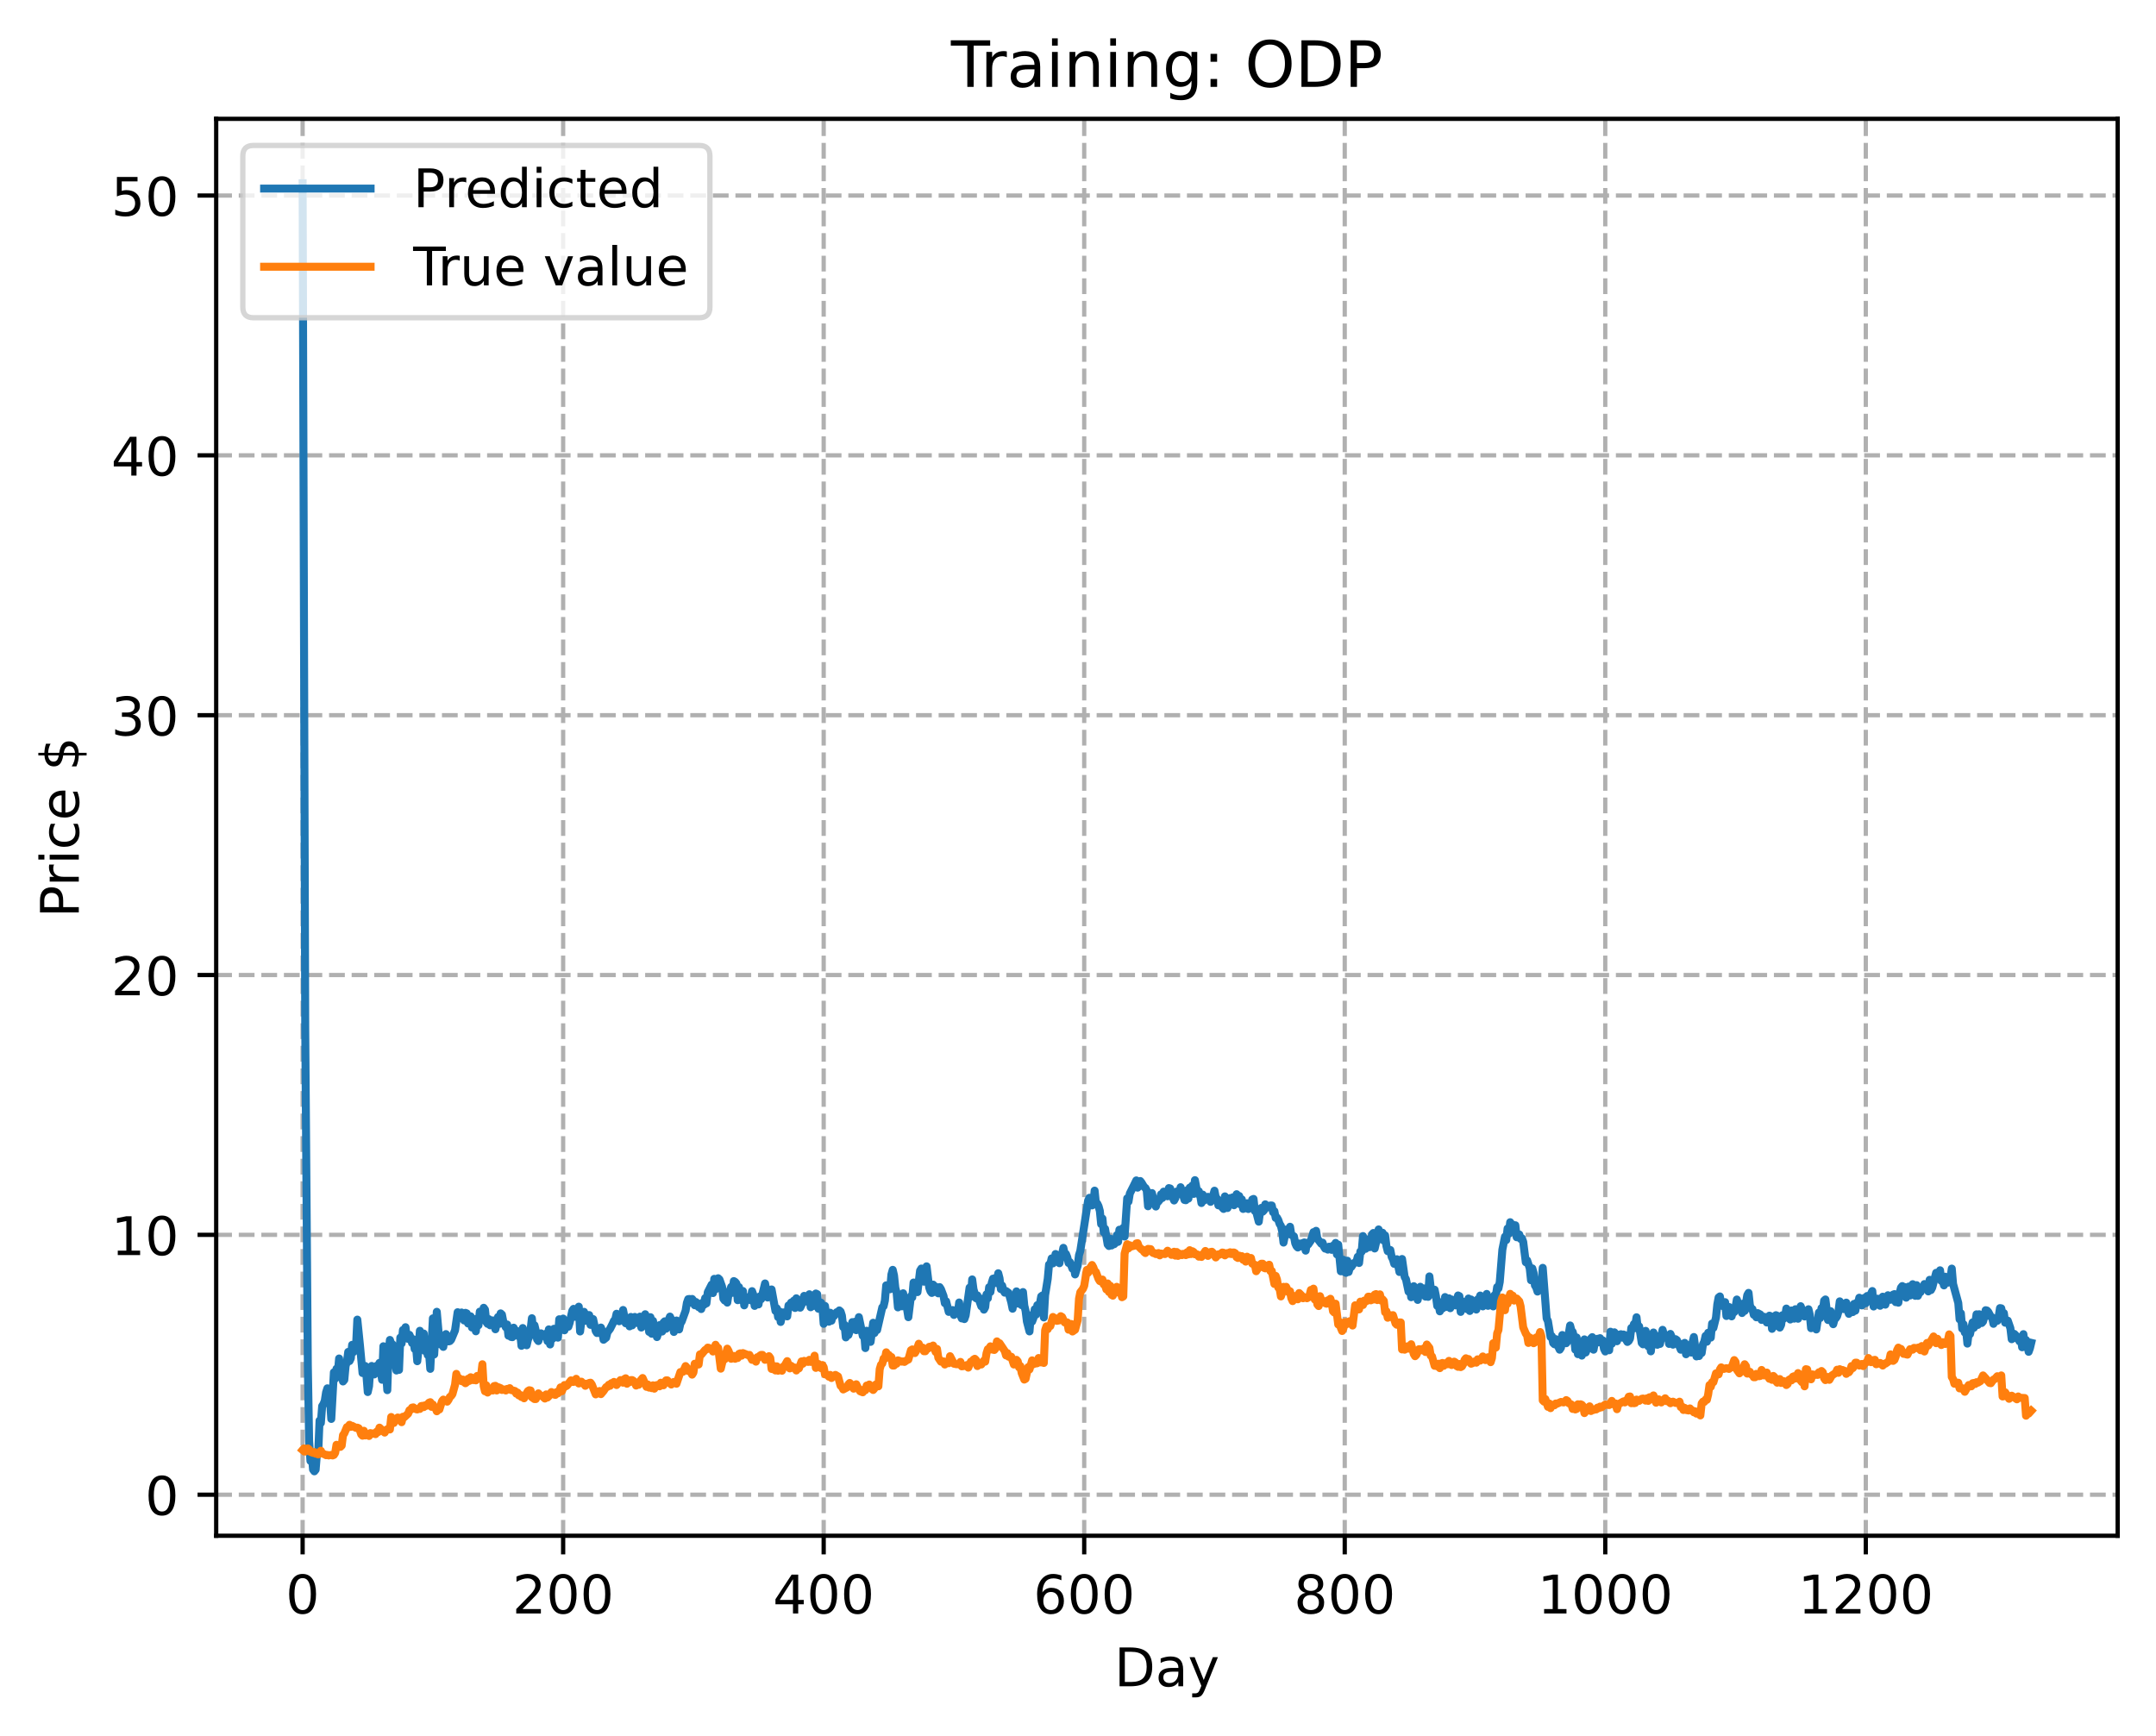 <?xml version="1.0" encoding="utf-8" standalone="no"?>
<!DOCTYPE svg PUBLIC "-//W3C//DTD SVG 1.1//EN"
  "http://www.w3.org/Graphics/SVG/1.1/DTD/svg11.dtd">
<!-- Created with matplotlib (https://matplotlib.org/) -->
<svg height="325.986pt" version="1.1" viewBox="0 0 404.923 325.986" width="404.923pt" xmlns="http://www.w3.org/2000/svg" xmlns:xlink="http://www.w3.org/1999/xlink">
 <defs>
  <style type="text/css">
*{stroke-linecap:butt;stroke-linejoin:round;}
  </style>
 </defs>
 <g id="figure_1">
  <g id="patch_1">
   <path d="M 0 325.986 
L 404.923 325.986 
L 404.923 0 
L 0 0 
z
" style="fill:#ffffff;"/>
  </g>
  <g id="axes_1">
   <g id="patch_2">
    <path d="M 40.603 288.43 
L 397.723 288.43 
L 397.723 22.318 
L 40.603 22.318 
z
" style="fill:#ffffff;"/>
   </g>
   <g id="matplotlib.axis_1">
    <g id="xtick_1">
     <g id="line2d_1">
      <path clip-path="url(#pf97b74d2ea)" d="M 56.836 288.43 
L 56.836 22.318 
" style="fill:none;stroke:#b0b0b0;stroke-dasharray:2.96,1.28;stroke-dashoffset:0;stroke-width:0.8;"/>
     </g>
     <g id="line2d_2">
      <defs>
       <path d="M 0 0 
L 0 3.5 
" id="mf54311a76c" style="stroke:#000000;stroke-width:0.8;"/>
      </defs>
      <g>
       <use style="stroke:#000000;stroke-width:0.8;" x="56.836" xlink:href="#mf54311a76c" y="288.43"/>
      </g>
     </g>
     <g id="text_1">
      <!-- 0 -->
      <defs>
       <path d="M 31.781 66.406 
Q 24.172 66.406 20.328 58.906 
Q 16.5 51.422 16.5 36.375 
Q 16.5 21.391 20.328 13.891 
Q 24.172 6.391 31.781 6.391 
Q 39.453 6.391 43.281 13.891 
Q 47.125 21.391 47.125 36.375 
Q 47.125 51.422 43.281 58.906 
Q 39.453 66.406 31.781 66.406 
z
M 31.781 74.219 
Q 44.047 74.219 50.516 64.516 
Q 56.984 54.828 56.984 36.375 
Q 56.984 17.969 50.516 8.266 
Q 44.047 -1.422 31.781 -1.422 
Q 19.531 -1.422 13.062 8.266 
Q 6.594 17.969 6.594 36.375 
Q 6.594 54.828 13.062 64.516 
Q 19.531 74.219 31.781 74.219 
z
" id="DejaVuSans-48"/>
      </defs>
      <g transform="translate(53.655 303.029)scale(0.1 -0.1)">
       <use xlink:href="#DejaVuSans-48"/>
      </g>
     </g>
    </g>
    <g id="xtick_2">
     <g id="line2d_3">
      <path clip-path="url(#pf97b74d2ea)" d="M 105.766 288.43 
L 105.766 22.318 
" style="fill:none;stroke:#b0b0b0;stroke-dasharray:2.96,1.28;stroke-dashoffset:0;stroke-width:0.8;"/>
     </g>
     <g id="line2d_4">
      <g>
       <use style="stroke:#000000;stroke-width:0.8;" x="105.766" xlink:href="#mf54311a76c" y="288.43"/>
      </g>
     </g>
     <g id="text_2">
      <!-- 200 -->
      <defs>
       <path d="M 19.188 8.297 
L 53.609 8.297 
L 53.609 0 
L 7.328 0 
L 7.328 8.297 
Q 12.938 14.109 22.625 23.891 
Q 32.328 33.688 34.812 36.531 
Q 39.547 41.844 41.422 45.531 
Q 43.312 49.219 43.312 52.781 
Q 43.312 58.594 39.234 62.25 
Q 35.156 65.922 28.609 65.922 
Q 23.969 65.922 18.812 64.312 
Q 13.672 62.703 7.812 59.422 
L 7.812 69.391 
Q 13.766 71.781 18.938 73 
Q 24.125 74.219 28.422 74.219 
Q 39.75 74.219 46.484 68.547 
Q 53.219 62.891 53.219 53.422 
Q 53.219 48.922 51.531 44.891 
Q 49.859 40.875 45.406 35.406 
Q 44.188 33.984 37.641 27.219 
Q 31.109 20.453 19.188 8.297 
z
" id="DejaVuSans-50"/>
      </defs>
      <g transform="translate(96.223 303.029)scale(0.1 -0.1)">
       <use xlink:href="#DejaVuSans-50"/>
       <use x="63.623" xlink:href="#DejaVuSans-48"/>
       <use x="127.246" xlink:href="#DejaVuSans-48"/>
      </g>
     </g>
    </g>
    <g id="xtick_3">
     <g id="line2d_5">
      <path clip-path="url(#pf97b74d2ea)" d="M 154.697 288.43 
L 154.697 22.318 
" style="fill:none;stroke:#b0b0b0;stroke-dasharray:2.96,1.28;stroke-dashoffset:0;stroke-width:0.8;"/>
     </g>
     <g id="line2d_6">
      <g>
       <use style="stroke:#000000;stroke-width:0.8;" x="154.697" xlink:href="#mf54311a76c" y="288.43"/>
      </g>
     </g>
     <g id="text_3">
      <!-- 400 -->
      <defs>
       <path d="M 37.797 64.312 
L 12.891 25.391 
L 37.797 25.391 
z
M 35.203 72.906 
L 47.609 72.906 
L 47.609 25.391 
L 58.016 25.391 
L 58.016 17.188 
L 47.609 17.188 
L 47.609 0 
L 37.797 0 
L 37.797 17.188 
L 4.891 17.188 
L 4.891 26.703 
z
" id="DejaVuSans-52"/>
      </defs>
      <g transform="translate(145.153 303.029)scale(0.1 -0.1)">
       <use xlink:href="#DejaVuSans-52"/>
       <use x="63.623" xlink:href="#DejaVuSans-48"/>
       <use x="127.246" xlink:href="#DejaVuSans-48"/>
      </g>
     </g>
    </g>
    <g id="xtick_4">
     <g id="line2d_7">
      <path clip-path="url(#pf97b74d2ea)" d="M 203.628 288.43 
L 203.628 22.318 
" style="fill:none;stroke:#b0b0b0;stroke-dasharray:2.96,1.28;stroke-dashoffset:0;stroke-width:0.8;"/>
     </g>
     <g id="line2d_8">
      <g>
       <use style="stroke:#000000;stroke-width:0.8;" x="203.628" xlink:href="#mf54311a76c" y="288.43"/>
      </g>
     </g>
     <g id="text_4">
      <!-- 600 -->
      <defs>
       <path d="M 33.016 40.375 
Q 26.375 40.375 22.484 35.828 
Q 18.609 31.297 18.609 23.391 
Q 18.609 15.531 22.484 10.953 
Q 26.375 6.391 33.016 6.391 
Q 39.656 6.391 43.531 10.953 
Q 47.406 15.531 47.406 23.391 
Q 47.406 31.297 43.531 35.828 
Q 39.656 40.375 33.016 40.375 
z
M 52.594 71.297 
L 52.594 62.312 
Q 48.875 64.062 45.094 64.984 
Q 41.312 65.922 37.594 65.922 
Q 27.828 65.922 22.672 59.328 
Q 17.531 52.734 16.797 39.406 
Q 19.672 43.656 24.016 45.922 
Q 28.375 48.188 33.594 48.188 
Q 44.578 48.188 50.953 41.516 
Q 57.328 34.859 57.328 23.391 
Q 57.328 12.156 50.688 5.359 
Q 44.047 -1.422 33.016 -1.422 
Q 20.359 -1.422 13.672 8.266 
Q 6.984 17.969 6.984 36.375 
Q 6.984 53.656 15.188 63.938 
Q 23.391 74.219 37.203 74.219 
Q 40.922 74.219 44.703 73.484 
Q 48.484 72.75 52.594 71.297 
z
" id="DejaVuSans-54"/>
      </defs>
      <g transform="translate(194.084 303.029)scale(0.1 -0.1)">
       <use xlink:href="#DejaVuSans-54"/>
       <use x="63.623" xlink:href="#DejaVuSans-48"/>
       <use x="127.246" xlink:href="#DejaVuSans-48"/>
      </g>
     </g>
    </g>
    <g id="xtick_5">
     <g id="line2d_9">
      <path clip-path="url(#pf97b74d2ea)" d="M 252.558 288.43 
L 252.558 22.318 
" style="fill:none;stroke:#b0b0b0;stroke-dasharray:2.96,1.28;stroke-dashoffset:0;stroke-width:0.8;"/>
     </g>
     <g id="line2d_10">
      <g>
       <use style="stroke:#000000;stroke-width:0.8;" x="252.558" xlink:href="#mf54311a76c" y="288.43"/>
      </g>
     </g>
     <g id="text_5">
      <!-- 800 -->
      <defs>
       <path d="M 31.781 34.625 
Q 24.75 34.625 20.719 30.859 
Q 16.703 27.094 16.703 20.516 
Q 16.703 13.922 20.719 10.156 
Q 24.75 6.391 31.781 6.391 
Q 38.812 6.391 42.859 10.172 
Q 46.922 13.969 46.922 20.516 
Q 46.922 27.094 42.891 30.859 
Q 38.875 34.625 31.781 34.625 
z
M 21.922 38.812 
Q 15.578 40.375 12.031 44.719 
Q 8.5 49.078 8.5 55.328 
Q 8.5 64.062 14.719 69.141 
Q 20.953 74.219 31.781 74.219 
Q 42.672 74.219 48.875 69.141 
Q 55.078 64.062 55.078 55.328 
Q 55.078 49.078 51.531 44.719 
Q 48 40.375 41.703 38.812 
Q 48.828 37.156 52.797 32.312 
Q 56.781 27.484 56.781 20.516 
Q 56.781 9.906 50.312 4.234 
Q 43.844 -1.422 31.781 -1.422 
Q 19.734 -1.422 13.25 4.234 
Q 6.781 9.906 6.781 20.516 
Q 6.781 27.484 10.781 32.312 
Q 14.797 37.156 21.922 38.812 
z
M 18.312 54.391 
Q 18.312 48.734 21.844 45.562 
Q 25.391 42.391 31.781 42.391 
Q 38.141 42.391 41.719 45.562 
Q 45.312 48.734 45.312 54.391 
Q 45.312 60.062 41.719 63.234 
Q 38.141 66.406 31.781 66.406 
Q 25.391 66.406 21.844 63.234 
Q 18.312 60.062 18.312 54.391 
z
" id="DejaVuSans-56"/>
      </defs>
      <g transform="translate(243.015 303.029)scale(0.1 -0.1)">
       <use xlink:href="#DejaVuSans-56"/>
       <use x="63.623" xlink:href="#DejaVuSans-48"/>
       <use x="127.246" xlink:href="#DejaVuSans-48"/>
      </g>
     </g>
    </g>
    <g id="xtick_6">
     <g id="line2d_11">
      <path clip-path="url(#pf97b74d2ea)" d="M 301.489 288.43 
L 301.489 22.318 
" style="fill:none;stroke:#b0b0b0;stroke-dasharray:2.96,1.28;stroke-dashoffset:0;stroke-width:0.8;"/>
     </g>
     <g id="line2d_12">
      <g>
       <use style="stroke:#000000;stroke-width:0.8;" x="301.489" xlink:href="#mf54311a76c" y="288.43"/>
      </g>
     </g>
     <g id="text_6">
      <!-- 1000 -->
      <defs>
       <path d="M 12.406 8.297 
L 28.516 8.297 
L 28.516 63.922 
L 10.984 60.406 
L 10.984 69.391 
L 28.422 72.906 
L 38.281 72.906 
L 38.281 8.297 
L 54.391 8.297 
L 54.391 0 
L 12.406 0 
z
" id="DejaVuSans-49"/>
      </defs>
      <g transform="translate(288.764 303.029)scale(0.1 -0.1)">
       <use xlink:href="#DejaVuSans-49"/>
       <use x="63.623" xlink:href="#DejaVuSans-48"/>
       <use x="127.246" xlink:href="#DejaVuSans-48"/>
       <use x="190.869" xlink:href="#DejaVuSans-48"/>
      </g>
     </g>
    </g>
    <g id="xtick_7">
     <g id="line2d_13">
      <path clip-path="url(#pf97b74d2ea)" d="M 350.419 288.43 
L 350.419 22.318 
" style="fill:none;stroke:#b0b0b0;stroke-dasharray:2.96,1.28;stroke-dashoffset:0;stroke-width:0.8;"/>
     </g>
     <g id="line2d_14">
      <g>
       <use style="stroke:#000000;stroke-width:0.8;" x="350.419" xlink:href="#mf54311a76c" y="288.43"/>
      </g>
     </g>
     <g id="text_7">
      <!-- 1200 -->
      <g transform="translate(337.694 303.029)scale(0.1 -0.1)">
       <use xlink:href="#DejaVuSans-49"/>
       <use x="63.623" xlink:href="#DejaVuSans-50"/>
       <use x="127.246" xlink:href="#DejaVuSans-48"/>
       <use x="190.869" xlink:href="#DejaVuSans-48"/>
      </g>
     </g>
    </g>
    <g id="text_8">
     <!-- Day -->
     <defs>
      <path d="M 19.672 64.797 
L 19.672 8.109 
L 31.594 8.109 
Q 46.688 8.109 53.688 14.938 
Q 60.688 21.781 60.688 36.531 
Q 60.688 51.172 53.688 57.984 
Q 46.688 64.797 31.594 64.797 
z
M 9.812 72.906 
L 30.078 72.906 
Q 51.266 72.906 61.172 64.094 
Q 71.094 55.281 71.094 36.531 
Q 71.094 17.672 61.125 8.828 
Q 51.172 0 30.078 0 
L 9.812 0 
z
" id="DejaVuSans-68"/>
      <path d="M 34.281 27.484 
Q 23.391 27.484 19.188 25 
Q 14.984 22.516 14.984 16.5 
Q 14.984 11.719 18.141 8.906 
Q 21.297 6.109 26.703 6.109 
Q 34.188 6.109 38.703 11.406 
Q 43.219 16.703 43.219 25.484 
L 43.219 27.484 
z
M 52.203 31.203 
L 52.203 0 
L 43.219 0 
L 43.219 8.297 
Q 40.141 3.328 35.547 0.953 
Q 30.953 -1.422 24.312 -1.422 
Q 15.922 -1.422 10.953 3.297 
Q 6 8.016 6 15.922 
Q 6 25.141 12.172 29.828 
Q 18.359 34.516 30.609 34.516 
L 43.219 34.516 
L 43.219 35.406 
Q 43.219 41.609 39.141 45 
Q 35.062 48.391 27.688 48.391 
Q 23 48.391 18.547 47.266 
Q 14.109 46.141 10.016 43.891 
L 10.016 52.203 
Q 14.938 54.109 19.578 55.047 
Q 24.219 56 28.609 56 
Q 40.484 56 46.344 49.844 
Q 52.203 43.703 52.203 31.203 
z
" id="DejaVuSans-97"/>
      <path d="M 32.172 -5.078 
Q 28.375 -14.844 24.75 -17.812 
Q 21.141 -20.797 15.094 -20.797 
L 7.906 -20.797 
L 7.906 -13.281 
L 13.188 -13.281 
Q 16.891 -13.281 18.938 -11.516 
Q 21 -9.766 23.484 -3.219 
L 25.094 0.875 
L 2.984 54.688 
L 12.5 54.688 
L 29.594 11.922 
L 46.688 54.688 
L 56.203 54.688 
z
" id="DejaVuSans-121"/>
     </defs>
     <g transform="translate(209.29 316.707)scale(0.1 -0.1)">
      <use xlink:href="#DejaVuSans-68"/>
      <use x="77.002" xlink:href="#DejaVuSans-97"/>
      <use x="138.281" xlink:href="#DejaVuSans-121"/>
     </g>
    </g>
   </g>
   <g id="matplotlib.axis_2">
    <g id="ytick_1">
     <g id="line2d_15">
      <path clip-path="url(#pf97b74d2ea)" d="M 40.603 280.721 
L 397.723 280.721 
" style="fill:none;stroke:#b0b0b0;stroke-dasharray:2.96,1.28;stroke-dashoffset:0;stroke-width:0.8;"/>
     </g>
     <g id="line2d_16">
      <defs>
       <path d="M 0 0 
L -3.5 0 
" id="m53a9c7ee48" style="stroke:#000000;stroke-width:0.8;"/>
      </defs>
      <g>
       <use style="stroke:#000000;stroke-width:0.8;" x="40.603" xlink:href="#m53a9c7ee48" y="280.721"/>
      </g>
     </g>
     <g id="text_9">
      <!-- 0 -->
      <g transform="translate(27.241 284.52)scale(0.1 -0.1)">
       <use xlink:href="#DejaVuSans-48"/>
      </g>
     </g>
    </g>
    <g id="ytick_2">
     <g id="line2d_17">
      <path clip-path="url(#pf97b74d2ea)" d="M 40.603 231.922 
L 397.723 231.922 
" style="fill:none;stroke:#b0b0b0;stroke-dasharray:2.96,1.28;stroke-dashoffset:0;stroke-width:0.8;"/>
     </g>
     <g id="line2d_18">
      <g>
       <use style="stroke:#000000;stroke-width:0.8;" x="40.603" xlink:href="#m53a9c7ee48" y="231.922"/>
      </g>
     </g>
     <g id="text_10">
      <!-- 10 -->
      <g transform="translate(20.878 235.721)scale(0.1 -0.1)">
       <use xlink:href="#DejaVuSans-49"/>
       <use x="63.623" xlink:href="#DejaVuSans-48"/>
      </g>
     </g>
    </g>
    <g id="ytick_3">
     <g id="line2d_19">
      <path clip-path="url(#pf97b74d2ea)" d="M 40.603 183.123 
L 397.723 183.123 
" style="fill:none;stroke:#b0b0b0;stroke-dasharray:2.96,1.28;stroke-dashoffset:0;stroke-width:0.8;"/>
     </g>
     <g id="line2d_20">
      <g>
       <use style="stroke:#000000;stroke-width:0.8;" x="40.603" xlink:href="#m53a9c7ee48" y="183.123"/>
      </g>
     </g>
     <g id="text_11">
      <!-- 20 -->
      <g transform="translate(20.878 186.922)scale(0.1 -0.1)">
       <use xlink:href="#DejaVuSans-50"/>
       <use x="63.623" xlink:href="#DejaVuSans-48"/>
      </g>
     </g>
    </g>
    <g id="ytick_4">
     <g id="line2d_21">
      <path clip-path="url(#pf97b74d2ea)" d="M 40.603 134.323 
L 397.723 134.323 
" style="fill:none;stroke:#b0b0b0;stroke-dasharray:2.96,1.28;stroke-dashoffset:0;stroke-width:0.8;"/>
     </g>
     <g id="line2d_22">
      <g>
       <use style="stroke:#000000;stroke-width:0.8;" x="40.603" xlink:href="#m53a9c7ee48" y="134.323"/>
      </g>
     </g>
     <g id="text_12">
      <!-- 30 -->
      <defs>
       <path d="M 40.578 39.312 
Q 47.656 37.797 51.625 33 
Q 55.609 28.219 55.609 21.188 
Q 55.609 10.406 48.188 4.484 
Q 40.766 -1.422 27.094 -1.422 
Q 22.516 -1.422 17.656 -0.516 
Q 12.797 0.391 7.625 2.203 
L 7.625 11.719 
Q 11.719 9.328 16.594 8.109 
Q 21.484 6.891 26.812 6.891 
Q 36.078 6.891 40.938 10.547 
Q 45.797 14.203 45.797 21.188 
Q 45.797 27.641 41.281 31.266 
Q 36.766 34.906 28.719 34.906 
L 20.219 34.906 
L 20.219 43.016 
L 29.109 43.016 
Q 36.375 43.016 40.234 45.922 
Q 44.094 48.828 44.094 54.297 
Q 44.094 59.906 40.109 62.906 
Q 36.141 65.922 28.719 65.922 
Q 24.656 65.922 20.016 65.031 
Q 15.375 64.156 9.812 62.312 
L 9.812 71.094 
Q 15.438 72.656 20.344 73.438 
Q 25.25 74.219 29.594 74.219 
Q 40.828 74.219 47.359 69.109 
Q 53.906 64.016 53.906 55.328 
Q 53.906 49.266 50.438 45.094 
Q 46.969 40.922 40.578 39.312 
z
" id="DejaVuSans-51"/>
      </defs>
      <g transform="translate(20.878 138.123)scale(0.1 -0.1)">
       <use xlink:href="#DejaVuSans-51"/>
       <use x="63.623" xlink:href="#DejaVuSans-48"/>
      </g>
     </g>
    </g>
    <g id="ytick_5">
     <g id="line2d_23">
      <path clip-path="url(#pf97b74d2ea)" d="M 40.603 85.524 
L 397.723 85.524 
" style="fill:none;stroke:#b0b0b0;stroke-dasharray:2.96,1.28;stroke-dashoffset:0;stroke-width:0.8;"/>
     </g>
     <g id="line2d_24">
      <g>
       <use style="stroke:#000000;stroke-width:0.8;" x="40.603" xlink:href="#m53a9c7ee48" y="85.524"/>
      </g>
     </g>
     <g id="text_13">
      <!-- 40 -->
      <g transform="translate(20.878 89.323)scale(0.1 -0.1)">
       <use xlink:href="#DejaVuSans-52"/>
       <use x="63.623" xlink:href="#DejaVuSans-48"/>
      </g>
     </g>
    </g>
    <g id="ytick_6">
     <g id="line2d_25">
      <path clip-path="url(#pf97b74d2ea)" d="M 40.603 36.725 
L 397.723 36.725 
" style="fill:none;stroke:#b0b0b0;stroke-dasharray:2.96,1.28;stroke-dashoffset:0;stroke-width:0.8;"/>
     </g>
     <g id="line2d_26">
      <g>
       <use style="stroke:#000000;stroke-width:0.8;" x="40.603" xlink:href="#m53a9c7ee48" y="36.725"/>
      </g>
     </g>
     <g id="text_14">
      <!-- 50 -->
      <defs>
       <path d="M 10.797 72.906 
L 49.516 72.906 
L 49.516 64.594 
L 19.828 64.594 
L 19.828 46.734 
Q 21.969 47.469 24.109 47.828 
Q 26.266 48.188 28.422 48.188 
Q 40.625 48.188 47.75 41.5 
Q 54.891 34.812 54.891 23.391 
Q 54.891 11.625 47.562 5.094 
Q 40.234 -1.422 26.906 -1.422 
Q 22.312 -1.422 17.547 -0.641 
Q 12.797 0.141 7.719 1.703 
L 7.719 11.625 
Q 12.109 9.234 16.797 8.062 
Q 21.484 6.891 26.703 6.891 
Q 35.156 6.891 40.078 11.328 
Q 45.016 15.766 45.016 23.391 
Q 45.016 31 40.078 35.438 
Q 35.156 39.891 26.703 39.891 
Q 22.75 39.891 18.812 39.016 
Q 14.891 38.141 10.797 36.281 
z
" id="DejaVuSans-53"/>
      </defs>
      <g transform="translate(20.878 40.524)scale(0.1 -0.1)">
       <use xlink:href="#DejaVuSans-53"/>
       <use x="63.623" xlink:href="#DejaVuSans-48"/>
      </g>
     </g>
    </g>
    <g id="text_15">
     <!-- Price $ -->
     <defs>
      <path d="M 19.672 64.797 
L 19.672 37.406 
L 32.078 37.406 
Q 38.969 37.406 42.719 40.969 
Q 46.484 44.531 46.484 51.125 
Q 46.484 57.672 42.719 61.234 
Q 38.969 64.797 32.078 64.797 
z
M 9.812 72.906 
L 32.078 72.906 
Q 44.344 72.906 50.609 67.359 
Q 56.891 61.812 56.891 51.125 
Q 56.891 40.328 50.609 34.812 
Q 44.344 29.297 32.078 29.297 
L 19.672 29.297 
L 19.672 0 
L 9.812 0 
z
" id="DejaVuSans-80"/>
      <path d="M 41.109 46.297 
Q 39.594 47.172 37.812 47.578 
Q 36.031 48 33.891 48 
Q 26.266 48 22.188 43.047 
Q 18.109 38.094 18.109 28.812 
L 18.109 0 
L 9.078 0 
L 9.078 54.688 
L 18.109 54.688 
L 18.109 46.188 
Q 20.953 51.172 25.484 53.578 
Q 30.031 56 36.531 56 
Q 37.453 56 38.578 55.875 
Q 39.703 55.766 41.062 55.516 
z
" id="DejaVuSans-114"/>
      <path d="M 9.422 54.688 
L 18.406 54.688 
L 18.406 0 
L 9.422 0 
z
M 9.422 75.984 
L 18.406 75.984 
L 18.406 64.594 
L 9.422 64.594 
z
" id="DejaVuSans-105"/>
      <path d="M 48.781 52.594 
L 48.781 44.188 
Q 44.969 46.297 41.141 47.344 
Q 37.312 48.391 33.406 48.391 
Q 24.656 48.391 19.812 42.844 
Q 14.984 37.312 14.984 27.297 
Q 14.984 17.281 19.812 11.734 
Q 24.656 6.203 33.406 6.203 
Q 37.312 6.203 41.141 7.25 
Q 44.969 8.297 48.781 10.406 
L 48.781 2.094 
Q 45.016 0.344 40.984 -0.531 
Q 36.969 -1.422 32.422 -1.422 
Q 20.062 -1.422 12.781 6.344 
Q 5.516 14.109 5.516 27.297 
Q 5.516 40.672 12.859 48.328 
Q 20.219 56 33.016 56 
Q 37.156 56 41.109 55.141 
Q 45.062 54.297 48.781 52.594 
z
" id="DejaVuSans-99"/>
      <path d="M 56.203 29.594 
L 56.203 25.203 
L 14.891 25.203 
Q 15.484 15.922 20.484 11.062 
Q 25.484 6.203 34.422 6.203 
Q 39.594 6.203 44.453 7.469 
Q 49.312 8.734 54.109 11.281 
L 54.109 2.781 
Q 49.266 0.734 44.188 -0.344 
Q 39.109 -1.422 33.891 -1.422 
Q 20.797 -1.422 13.156 6.188 
Q 5.516 13.812 5.516 26.812 
Q 5.516 40.234 12.766 48.109 
Q 20.016 56 32.328 56 
Q 43.359 56 49.781 48.891 
Q 56.203 41.797 56.203 29.594 
z
M 47.219 32.234 
Q 47.125 39.594 43.094 43.984 
Q 39.062 48.391 32.422 48.391 
Q 24.906 48.391 20.391 44.141 
Q 15.875 39.891 15.188 32.172 
z
" id="DejaVuSans-101"/>
      <path id="DejaVuSans-32"/>
      <path d="M 33.797 -14.703 
L 28.906 -14.703 
L 28.859 0 
Q 23.734 0.094 18.609 1.188 
Q 13.484 2.297 8.297 4.5 
L 8.297 13.281 
Q 13.281 10.156 18.375 8.562 
Q 23.484 6.984 28.906 6.938 
L 28.906 29.203 
Q 18.109 30.953 13.203 35.156 
Q 8.297 39.359 8.297 46.688 
Q 8.297 54.641 13.625 59.219 
Q 18.953 63.812 28.906 64.5 
L 28.906 75.984 
L 33.797 75.984 
L 33.797 64.656 
Q 38.328 64.453 42.578 63.688 
Q 46.828 62.938 50.875 61.625 
L 50.875 53.078 
Q 46.828 55.125 42.547 56.25 
Q 38.281 57.375 33.797 57.562 
L 33.797 36.719 
Q 44.875 35.016 50.094 30.609 
Q 55.328 26.219 55.328 18.609 
Q 55.328 10.359 49.781 5.594 
Q 44.234 0.828 33.797 0.094 
z
M 28.906 37.594 
L 28.906 57.625 
Q 23.25 56.984 20.266 54.391 
Q 17.281 51.812 17.281 47.516 
Q 17.281 43.312 20.031 40.969 
Q 22.797 38.625 28.906 37.594 
z
M 33.797 28.219 
L 33.797 7.078 
Q 39.984 7.906 43.141 10.594 
Q 46.297 13.281 46.297 17.672 
Q 46.297 21.969 43.281 24.5 
Q 40.281 27.047 33.797 28.219 
z
" id="DejaVuSans-36"/>
     </defs>
     <g transform="translate(14.798 172.342)rotate(-90)scale(0.1 -0.1)">
      <use xlink:href="#DejaVuSans-80"/>
      <use x="58.553" xlink:href="#DejaVuSans-114"/>
      <use x="99.666" xlink:href="#DejaVuSans-105"/>
      <use x="127.449" xlink:href="#DejaVuSans-99"/>
      <use x="182.43" xlink:href="#DejaVuSans-101"/>
      <use x="243.953" xlink:href="#DejaVuSans-32"/>
      <use x="275.74" xlink:href="#DejaVuSans-36"/>
     </g>
    </g>
   </g>
   <g id="line2d_27">
    <path clip-path="url(#pf97b74d2ea)" d="M 56.836 34.414 
L 57.325 193.016 
L 57.814 256.434 
L 58.059 270.686 
L 58.304 274.382 
L 58.548 273.149 
L 58.793 276.001 
L 59.038 276.334 
L 59.282 276.028 
L 59.527 272.975 
L 59.772 272.716 
L 60.016 266.8 
L 60.261 267.257 
L 60.506 264.078 
L 60.75 263.711 
L 60.995 263.088 
L 61.24 261.507 
L 61.484 260.743 
L 61.729 260.984 
L 61.974 262.875 
L 62.218 266.496 
L 62.708 257.737 
L 62.952 258.948 
L 63.197 257.068 
L 63.441 257.882 
L 63.686 255.143 
L 63.931 258.691 
L 64.175 257.252 
L 64.42 259.458 
L 64.665 259.163 
L 64.909 256.551 
L 65.154 255.768 
L 65.399 253.904 
L 65.643 255.627 
L 65.888 255.114 
L 66.133 252.579 
L 66.377 253.929 
L 66.867 252.859 
L 67.111 247.84 
L 67.601 252.639 
L 68.09 257.875 
L 68.335 257.708 
L 68.579 256.542 
L 68.824 258.365 
L 69.069 261.445 
L 69.313 260.332 
L 69.558 256.853 
L 69.802 256.546 
L 70.047 257.896 
L 70.292 258.137 
L 70.536 257.485 
L 70.781 256.493 
L 71.026 256.982 
L 71.27 255.962 
L 71.76 259.138 
L 72.004 252.843 
L 72.494 257.6 
L 72.738 261.093 
L 72.983 253.826 
L 73.228 251.657 
L 73.472 252.335 
L 73.717 252.479 
L 73.962 255.898 
L 74.206 255.872 
L 74.451 257.4 
L 74.696 253.55 
L 74.94 257.284 
L 75.185 251.219 
L 75.429 252.323 
L 75.674 249.789 
L 75.919 249.885 
L 76.163 249.267 
L 76.408 251.365 
L 76.653 251.458 
L 76.897 250.699 
L 77.142 251.232 
L 77.387 252.237 
L 77.631 251.535 
L 77.876 253.365 
L 78.121 252.741 
L 78.365 255.655 
L 78.61 253.346 
L 78.855 249.938 
L 79.099 253.025 
L 79.589 250.456 
L 79.833 253.744 
L 80.078 251.549 
L 80.323 254.486 
L 80.567 253.99 
L 80.812 257.092 
L 81.301 247.605 
L 81.546 254.386 
L 82.035 246.371 
L 82.524 251.981 
L 82.769 252.52 
L 83.014 251.341 
L 83.258 252.964 
L 83.503 251.231 
L 83.748 250.558 
L 84.237 251.935 
L 84.482 251.876 
L 84.726 251.621 
L 85.46 249.863 
L 85.95 246.451 
L 86.194 246.835 
L 86.439 247.514 
L 86.684 246.503 
L 86.928 246.941 
L 87.173 248.001 
L 87.417 246.569 
L 87.662 246.669 
L 87.907 248.566 
L 88.151 248.367 
L 88.396 247.223 
L 88.641 249.33 
L 88.885 247.702 
L 89.13 248.434 
L 89.375 250.035 
L 89.619 247.641 
L 89.864 248.907 
L 90.109 246.34 
L 90.353 247.907 
L 90.598 247.843 
L 90.843 245.619 
L 91.087 245.965 
L 91.332 248.296 
L 91.577 248.634 
L 91.821 247.755 
L 92.066 248.908 
L 92.311 248.83 
L 92.555 247.991 
L 92.8 248.079 
L 93.044 249.653 
L 93.534 247.343 
L 93.778 248.635 
L 94.023 246.671 
L 94.268 246.894 
L 94.512 248.147 
L 95.002 249.283 
L 95.246 248.758 
L 95.491 250.858 
L 95.736 250.257 
L 95.98 251.094 
L 96.225 251.139 
L 96.47 249.356 
L 96.714 250.459 
L 96.959 249.907 
L 97.204 250.152 
L 97.448 251.003 
L 97.693 250.311 
L 97.938 252.763 
L 98.182 249.423 
L 98.427 252.026 
L 98.672 250.917 
L 98.916 252.661 
L 99.161 251.571 
L 99.405 251.057 
L 99.65 249.676 
L 99.895 247.58 
L 100.139 250.027 
L 100.384 248.903 
L 100.629 249.924 
L 100.873 251.549 
L 101.118 251.869 
L 101.607 250.42 
L 101.852 250.941 
L 102.097 250.784 
L 102.341 250.787 
L 102.586 250.453 
L 102.831 251.886 
L 103.075 249.675 
L 103.32 252.51 
L 103.565 250.427 
L 103.809 251.414 
L 104.054 249.56 
L 104.299 250.016 
L 104.543 249.735 
L 104.788 251.229 
L 105.032 247.773 
L 105.277 249.365 
L 105.522 249.773 
L 105.766 247.645 
L 106.011 249.851 
L 106.256 248.89 
L 106.5 248.774 
L 106.745 249.178 
L 106.99 248.433 
L 107.479 246.178 
L 107.724 245.819 
L 107.968 247.308 
L 108.213 246.384 
L 108.458 246.592 
L 108.702 245.41 
L 108.947 250.073 
L 109.192 248.068 
L 109.436 247.931 
L 109.681 246.378 
L 109.926 248.077 
L 110.17 246.909 
L 110.415 248.072 
L 110.66 246.984 
L 110.904 248.826 
L 111.149 248.613 
L 111.393 247.74 
L 111.883 249.986 
L 112.127 250.361 
L 112.372 249.836 
L 112.617 250.37 
L 112.861 249.331 
L 113.106 250.03 
L 113.351 251.623 
L 113.84 251.232 
L 114.085 250.216 
L 114.574 249.578 
L 115.063 248.61 
L 115.308 248.053 
L 115.553 247.825 
L 115.797 246.74 
L 116.042 247.059 
L 116.287 248.151 
L 116.531 247.874 
L 116.776 247.361 
L 117.02 246.031 
L 117.51 248.53 
L 117.754 248.492 
L 117.999 247.694 
L 118.244 249.109 
L 118.488 247.339 
L 118.733 248.92 
L 118.978 248.589 
L 119.222 247.336 
L 119.467 247.793 
L 119.712 247.823 
L 119.956 248.559 
L 120.201 247.278 
L 120.446 249.33 
L 120.935 247.915 
L 121.18 246.83 
L 121.669 248.109 
L 121.914 250.147 
L 122.158 247.382 
L 122.403 250.498 
L 122.648 248.075 
L 122.892 250.121 
L 123.137 249.256 
L 123.381 251.121 
L 123.626 250.391 
L 123.871 248.873 
L 124.36 250.083 
L 124.605 248.408 
L 124.849 248.16 
L 125.094 249.558 
L 125.339 249.089 
L 125.583 247.891 
L 125.828 247.273 
L 126.317 248.335 
L 126.562 250.159 
L 126.807 248.493 
L 127.051 248.009 
L 127.296 248.546 
L 127.541 249.683 
L 127.785 248.572 
L 128.03 248.192 
L 128.764 246.171 
L 129.008 244.688 
L 129.253 243.995 
L 129.498 243.966 
L 129.742 244.643 
L 129.987 243.961 
L 130.232 244.267 
L 130.476 245.142 
L 130.721 244.544 
L 131.21 245.493 
L 131.455 244.87 
L 131.7 245.857 
L 131.944 244.675 
L 132.189 245.095 
L 132.434 243.803 
L 132.678 244.793 
L 132.923 242.703 
L 133.657 241.265 
L 133.902 242.857 
L 134.146 240.183 
L 134.391 242.15 
L 134.88 240.071 
L 135.125 240.298 
L 135.614 241.667 
L 135.859 243.916 
L 136.103 244.25 
L 136.348 243.641 
L 136.593 244.646 
L 136.837 243.013 
L 137.327 241.696 
L 137.571 242.81 
L 137.816 240.605 
L 138.061 240.743 
L 138.305 241.048 
L 138.55 244.191 
L 138.795 241.73 
L 139.039 243.98 
L 139.284 244.216 
L 139.529 242.471 
L 139.773 245.164 
L 140.018 243.971 
L 140.263 243.707 
L 140.507 243.874 
L 140.752 243.538 
L 140.996 244.22 
L 141.241 242.496 
L 141.486 243.17 
L 141.73 245.266 
L 142.22 244.169 
L 142.464 244.986 
L 142.709 243.479 
L 142.954 244.005 
L 143.688 241.048 
L 144.177 243.692 
L 144.422 242.861 
L 144.666 243.176 
L 144.911 242.177 
L 145.645 246.214 
L 145.89 245.722 
L 146.134 247.369 
L 146.379 246.295 
L 146.624 248.284 
L 146.868 247.068 
L 147.113 246.485 
L 147.357 246.933 
L 147.602 246.608 
L 147.847 247.235 
L 148.091 245.176 
L 148.336 245.314 
L 148.581 244.639 
L 148.825 245.268 
L 149.07 244.291 
L 149.315 245.655 
L 149.559 243.837 
L 149.804 244.401 
L 150.049 245.532 
L 150.293 245.598 
L 150.538 245.097 
L 151.027 243.384 
L 151.272 244.459 
L 151.517 243.553 
L 151.761 243.941 
L 152.006 243.076 
L 152.251 245.518 
L 152.495 243.719 
L 152.74 245.282 
L 153.229 242.938 
L 153.474 243.063 
L 153.718 245.804 
L 153.963 244.566 
L 154.208 244.659 
L 154.452 245.555 
L 154.697 248.63 
L 154.942 245.266 
L 155.186 246.959 
L 155.431 247.345 
L 155.676 248.237 
L 155.92 246.547 
L 156.165 248.046 
L 156.41 247.067 
L 156.654 247.16 
L 157.144 246.45 
L 157.388 246.511 
L 157.633 246.115 
L 157.878 246.334 
L 158.122 247.102 
L 158.367 249.251 
L 158.612 248.813 
L 158.856 251.182 
L 159.101 250.638 
L 159.345 250.737 
L 159.835 249.325 
L 160.079 248.309 
L 160.324 248.544 
L 160.569 248.24 
L 160.813 249.821 
L 161.058 249.164 
L 161.303 247.377 
L 162.037 250.895 
L 162.281 250.184 
L 162.526 253.186 
L 162.771 249.932 
L 163.015 251.906 
L 163.26 250.456 
L 163.505 252.023 
L 163.994 248.43 
L 164.239 250.364 
L 164.483 249.026 
L 164.728 249.805 
L 165.706 245.544 
L 165.951 245.324 
L 166.196 244.254 
L 166.44 241.403 
L 166.685 241.553 
L 166.93 241.325 
L 167.174 242.136 
L 167.419 239.362 
L 167.664 238.494 
L 167.908 239.544 
L 168.153 241.86 
L 168.398 242.802 
L 168.642 245.545 
L 168.887 244.203 
L 169.132 243.481 
L 169.376 245.343 
L 169.621 242.892 
L 169.866 244.657 
L 170.11 245.017 
L 170.355 245.858 
L 170.6 247.386 
L 171.089 243.424 
L 171.333 243.67 
L 171.578 240.876 
L 171.823 242.719 
L 172.067 242.295 
L 172.312 242.676 
L 172.801 238.646 
L 173.046 238.247 
L 173.535 240.717 
L 173.78 240.228 
L 174.025 237.835 
L 174.514 241.831 
L 174.759 242.524 
L 175.003 242.829 
L 175.248 241.267 
L 175.493 242.657 
L 175.737 241.65 
L 175.982 241.97 
L 176.227 242.91 
L 176.471 241.736 
L 176.716 242.117 
L 177.205 243.399 
L 177.45 244.759 
L 177.694 244.399 
L 178.184 246.391 
L 178.428 246.282 
L 178.673 246.334 
L 178.918 246.043 
L 179.162 246.961 
L 179.407 246.131 
L 179.652 246.034 
L 179.896 246.546 
L 180.141 244.625 
L 180.386 247.044 
L 180.63 247.62 
L 180.875 246.021 
L 181.12 247.743 
L 181.364 247.053 
L 182.098 241.834 
L 182.343 243.53 
L 182.588 240.292 
L 182.832 242.141 
L 183.321 243.831 
L 183.566 243.297 
L 184.3 245.346 
L 184.545 243.909 
L 184.789 245.966 
L 185.034 245.508 
L 185.279 243.095 
L 185.523 243.847 
L 185.768 241.752 
L 186.013 242.654 
L 186.257 240.948 
L 186.502 240.147 
L 186.747 240.898 
L 186.991 239.992 
L 187.236 241.002 
L 187.481 239.132 
L 187.725 240.075 
L 187.97 242.112 
L 188.215 241.452 
L 188.459 242.36 
L 188.704 242.781 
L 188.948 242.47 
L 189.438 242.826 
L 189.927 244.584 
L 190.172 245.796 
L 190.416 244.041 
L 190.661 244.31 
L 190.906 242.54 
L 191.15 244.832 
L 191.395 244.245 
L 191.64 244.281 
L 191.884 245.124 
L 192.129 242.664 
L 192.374 245.195 
L 192.618 246.196 
L 192.863 248.187 
L 193.352 250.061 
L 193.597 247.032 
L 193.842 248.208 
L 194.086 247.566 
L 194.331 245.898 
L 194.575 246.911 
L 194.82 245.128 
L 195.065 245.647 
L 195.309 244.801 
L 195.554 243.473 
L 195.799 243.297 
L 196.043 247.43 
L 196.288 243.248 
L 196.777 240.185 
L 197.022 237.492 
L 197.267 237.382 
L 197.511 236.344 
L 197.756 237.279 
L 198.001 236.998 
L 198.245 235.52 
L 198.735 236.034 
L 198.979 237.246 
L 199.224 235.698 
L 199.469 235.51 
L 199.713 234.362 
L 199.958 235.478 
L 200.203 235.515 
L 200.447 236.126 
L 200.692 237.209 
L 200.936 237.041 
L 201.426 238.285 
L 201.67 237.726 
L 201.915 239.355 
L 202.404 237.708 
L 202.649 235.728 
L 202.894 234.932 
L 204.362 225.468 
L 204.606 224.962 
L 204.851 226.36 
L 205.096 226.389 
L 205.34 226.237 
L 205.585 223.615 
L 205.83 226.023 
L 206.074 226.039 
L 206.319 226.539 
L 206.563 227.427 
L 206.808 229.902 
L 207.053 228.854 
L 207.297 231.447 
L 207.542 230.784 
L 208.031 233.724 
L 208.276 234.017 
L 208.521 232.633 
L 208.765 233.918 
L 209.01 232.799 
L 209.255 233.683 
L 209.499 233.43 
L 209.744 231.989 
L 209.989 233.239 
L 210.233 230.958 
L 210.478 230.969 
L 210.723 231.221 
L 210.967 230.605 
L 211.212 232.237 
L 211.701 225.059 
L 211.946 225.677 
L 212.191 224.163 
L 212.924 222.704 
L 213.414 221.698 
L 213.658 223.057 
L 214.148 221.812 
L 214.392 222.119 
L 214.882 222.938 
L 215.126 223.111 
L 215.371 223.572 
L 215.616 226.552 
L 215.86 224.611 
L 216.105 225.788 
L 216.35 224.072 
L 216.594 225.129 
L 216.839 225.475 
L 217.084 226.601 
L 217.328 225.746 
L 217.573 225.66 
L 217.818 225.338 
L 218.062 224.298 
L 218.307 224.994 
L 218.551 223.803 
L 218.796 224.57 
L 219.041 223.878 
L 219.285 224.677 
L 219.53 223.139 
L 219.775 223.212 
L 220.019 224.376 
L 220.509 225.468 
L 220.753 225.005 
L 220.998 223.785 
L 221.243 224.307 
L 221.487 224.087 
L 221.732 222.974 
L 221.977 224.05 
L 222.221 224.52 
L 222.466 225.368 
L 222.711 225.417 
L 222.955 223.553 
L 223.2 225.109 
L 223.445 223.056 
L 223.689 224.12 
L 223.934 222.665 
L 224.179 224.228 
L 224.423 221.648 
L 224.912 224.204 
L 225.157 223.729 
L 225.402 224.459 
L 225.646 225.946 
L 225.891 224.364 
L 226.136 225.47 
L 226.38 225.091 
L 226.625 225.067 
L 226.87 224.781 
L 227.114 224.972 
L 227.359 225.723 
L 227.604 224.769 
L 227.848 224.475 
L 228.093 223.63 
L 228.338 224.896 
L 228.582 225.12 
L 228.827 226.38 
L 229.072 226.287 
L 229.316 225.551 
L 229.561 226.787 
L 229.806 227.053 
L 230.05 224.697 
L 230.295 226.151 
L 230.539 226.885 
L 230.784 226.159 
L 231.029 225.019 
L 231.273 226.198 
L 231.518 224.883 
L 231.763 226.358 
L 232.007 225.913 
L 232.252 224.288 
L 232.497 225.286 
L 232.741 224.625 
L 232.986 226.222 
L 233.231 225.256 
L 233.475 227.054 
L 233.72 226.21 
L 233.965 226.943 
L 234.209 225.986 
L 234.454 227.07 
L 234.699 226.416 
L 234.943 226.374 
L 235.188 225.281 
L 235.433 225.175 
L 235.677 227.445 
L 235.922 227.551 
L 236.411 229.446 
L 236.656 227.585 
L 236.9 226.856 
L 237.145 227.574 
L 237.39 227.325 
L 237.634 226.188 
L 237.879 226.844 
L 238.124 226.512 
L 238.368 226.663 
L 238.613 226.4 
L 238.858 226.41 
L 239.102 227.677 
L 239.347 227.477 
L 239.592 228.748 
L 239.836 228.694 
L 240.081 229.141 
L 240.326 229.864 
L 240.57 230.24 
L 240.815 231.297 
L 241.06 233.375 
L 241.549 230.926 
L 241.794 231.83 
L 242.283 230.402 
L 242.527 231.929 
L 243.017 232.194 
L 243.261 233.505 
L 243.506 234.053 
L 243.751 234.298 
L 243.995 233.546 
L 244.24 234.099 
L 244.485 233.533 
L 244.974 233.343 
L 245.219 234.887 
L 245.463 233.416 
L 245.708 233.717 
L 246.197 232.996 
L 246.687 231.413 
L 246.931 231.88 
L 247.176 231.162 
L 247.421 232.646 
L 248.155 233.593 
L 248.399 233.381 
L 248.644 234.127 
L 248.888 234.51 
L 249.133 234.483 
L 249.378 234.693 
L 249.622 234.148 
L 250.112 234.738 
L 250.356 233.952 
L 250.601 234.393 
L 250.846 233.436 
L 251.09 235.596 
L 251.335 233.758 
L 251.824 238.77 
L 252.314 236.607 
L 252.558 238.92 
L 252.803 239.056 
L 253.048 236.776 
L 253.292 238.894 
L 253.537 237.991 
L 253.782 237.956 
L 254.271 237.235 
L 254.76 236.946 
L 255.005 236.031 
L 255.249 237.209 
L 255.494 235.04 
L 255.739 235.083 
L 255.983 232.151 
L 256.473 234.548 
L 256.717 232.761 
L 257.207 234.243 
L 257.451 233.684 
L 257.696 231.823 
L 257.941 231.568 
L 258.185 234.482 
L 258.43 233.438 
L 258.675 232.946 
L 258.919 230.904 
L 259.164 231.889 
L 259.409 232.134 
L 259.653 231.518 
L 259.898 233.004 
L 260.143 232.024 
L 260.387 234.019 
L 260.632 234.986 
L 260.876 234.724 
L 261.121 234.766 
L 261.366 236.056 
L 261.61 236.525 
L 261.855 237.37 
L 262.1 236.586 
L 262.344 236.497 
L 262.834 238.902 
L 263.323 236.456 
L 263.812 239.835 
L 264.057 240.254 
L 264.546 242.592 
L 264.791 241.691 
L 265.036 243.637 
L 265.28 242.95 
L 265.525 241.565 
L 266.014 242.466 
L 266.259 244.142 
L 266.748 241.673 
L 267.237 242.106 
L 267.482 241.985 
L 267.727 243.526 
L 267.971 242.715 
L 268.216 243.564 
L 268.461 239.726 
L 268.705 241.863 
L 268.95 242.317 
L 269.195 243.146 
L 269.439 242.226 
L 269.684 243.412 
L 269.929 245.268 
L 270.173 244.953 
L 270.418 246.288 
L 270.663 244.585 
L 270.907 245.761 
L 271.152 245.476 
L 271.397 243.603 
L 271.641 245.467 
L 271.886 245.202 
L 272.131 243.84 
L 272.375 245.697 
L 272.62 244.057 
L 272.864 244.211 
L 273.354 245.171 
L 273.843 243.305 
L 274.088 243.43 
L 274.332 246.391 
L 274.577 244.375 
L 274.822 245.748 
L 275.066 245.05 
L 275.311 245.762 
L 275.556 245.877 
L 275.8 243.878 
L 276.045 246.219 
L 276.29 244.063 
L 276.534 244.487 
L 276.779 245.465 
L 277.024 245.013 
L 277.268 245.954 
L 277.513 244.061 
L 277.758 244.069 
L 278.002 243.322 
L 278.491 245.356 
L 278.981 243.628 
L 279.225 243.017 
L 279.47 245.255 
L 279.715 243.792 
L 279.959 244.136 
L 280.204 243.802 
L 280.449 245.362 
L 280.693 243.256 
L 280.938 243.406 
L 281.183 241.726 
L 281.427 241.98 
L 281.672 240.765 
L 282.161 234.707 
L 282.651 232.268 
L 282.895 232.903 
L 283.14 230.727 
L 283.385 231.696 
L 283.629 229.547 
L 283.874 230.276 
L 284.118 229.985 
L 284.363 231.357 
L 284.608 230.12 
L 284.852 232.368 
L 285.342 231.852 
L 285.586 232.682 
L 285.831 232.555 
L 286.076 233.232 
L 286.565 237.07 
L 286.81 236.711 
L 287.299 238.191 
L 287.544 240.447 
L 287.788 238.218 
L 288.033 239.076 
L 288.278 241.412 
L 288.522 241.802 
L 288.767 242.575 
L 289.012 241.415 
L 289.256 242.042 
L 289.501 241.284 
L 289.746 238.117 
L 290.479 247.614 
L 290.724 248.121 
L 291.213 251.106 
L 291.458 250.948 
L 291.703 252.232 
L 291.947 252.468 
L 292.192 251.507 
L 292.437 252.646 
L 292.681 252.968 
L 292.926 253.492 
L 293.171 253.102 
L 293.415 250.734 
L 293.905 252.268 
L 294.149 252.274 
L 294.394 251.93 
L 294.883 248.938 
L 295.128 249.862 
L 295.373 250.153 
L 295.617 251.112 
L 295.862 253.489 
L 296.106 251.19 
L 296.351 254.331 
L 296.596 252.772 
L 296.84 253.106 
L 297.085 254.6 
L 297.574 251.552 
L 297.819 254.021 
L 298.064 253.402 
L 298.553 252.919 
L 298.798 251.391 
L 299.042 251.133 
L 299.287 253.49 
L 299.532 252.166 
L 299.776 252.005 
L 300.021 251.439 
L 300.266 252.108 
L 300.51 251.327 
L 300.755 251.966 
L 301 251.729 
L 301.244 253.319 
L 301.489 253.816 
L 301.734 253.089 
L 302.223 253.594 
L 302.467 250.112 
L 302.712 252.389 
L 302.957 250.844 
L 303.201 250.224 
L 303.446 250.547 
L 303.691 251.903 
L 303.935 250.901 
L 304.18 250.662 
L 304.425 250.585 
L 304.669 251.224 
L 304.914 250.637 
L 305.159 250.747 
L 305.403 251.639 
L 305.648 252.034 
L 305.893 251.849 
L 306.137 251.405 
L 306.382 249.405 
L 306.627 249.602 
L 306.871 248.671 
L 307.116 248.845 
L 307.361 247.401 
L 307.605 249.569 
L 307.85 249.104 
L 308.339 252.226 
L 308.584 252.483 
L 308.828 251.463 
L 309.073 249.951 
L 309.562 252.862 
L 309.807 251.728 
L 310.052 253.801 
L 310.296 251.406 
L 310.541 250.258 
L 310.786 252.502 
L 311.03 250.867 
L 311.275 252.567 
L 311.52 251.794 
L 311.764 252.412 
L 312.254 249.759 
L 312.498 250.664 
L 312.743 250.877 
L 312.988 251.31 
L 313.232 250.886 
L 313.477 252.407 
L 313.722 250.525 
L 313.966 251.1 
L 314.211 252.545 
L 314.7 251.52 
L 314.945 251.697 
L 315.679 253.498 
L 315.923 252.414 
L 316.168 252.72 
L 316.413 252.207 
L 316.657 254.348 
L 316.902 252.664 
L 317.147 252.635 
L 317.636 254.031 
L 317.881 252.124 
L 318.125 251.108 
L 318.615 254.753 
L 318.859 254.035 
L 319.104 254.684 
L 319.349 253.971 
L 319.593 254.118 
L 319.838 252.461 
L 320.082 251.982 
L 320.327 250.894 
L 320.572 251.992 
L 320.816 250.306 
L 321.061 251.023 
L 321.306 251.224 
L 321.55 248.584 
L 321.795 249.399 
L 322.284 247.435 
L 322.529 244.996 
L 322.774 243.687 
L 323.018 243.486 
L 323.263 244.911 
L 323.508 245.282 
L 323.752 244.6 
L 323.997 244.562 
L 324.242 247.162 
L 324.731 245.466 
L 324.976 245.829 
L 325.22 247.232 
L 325.465 246.304 
L 325.71 246.437 
L 325.954 245.496 
L 326.199 244.065 
L 326.443 244.765 
L 326.688 244.797 
L 326.933 245.121 
L 327.177 246.604 
L 327.422 244.828 
L 327.667 246.215 
L 328.156 243.249 
L 328.401 242.82 
L 328.645 245.114 
L 328.89 245.825 
L 329.135 245.865 
L 329.379 246.936 
L 329.624 246.93 
L 329.869 247.409 
L 330.113 246.621 
L 330.603 246.875 
L 330.847 247.899 
L 331.092 247.68 
L 331.337 247.312 
L 331.826 248.382 
L 332.07 247.498 
L 332.315 247.1 
L 332.56 247.203 
L 332.804 249.575 
L 333.049 247.596 
L 333.294 249.074 
L 333.538 247.01 
L 333.783 247.121 
L 334.028 247.555 
L 334.272 249.339 
L 334.517 248.82 
L 334.762 247.014 
L 335.006 247.667 
L 335.251 247.375 
L 335.496 245.764 
L 335.74 246.808 
L 335.985 247.05 
L 336.23 247.82 
L 336.474 246.125 
L 336.964 247.66 
L 337.208 245.888 
L 337.453 246.268 
L 337.698 247.676 
L 338.187 245.321 
L 338.431 245.964 
L 338.676 246.125 
L 338.921 247.249 
L 339.165 246.385 
L 339.41 247.204 
L 339.655 245.894 
L 339.899 246.926 
L 340.144 249.451 
L 340.389 249.053 
L 340.633 249.192 
L 340.878 248.215 
L 341.123 249.688 
L 341.612 246.509 
L 341.857 247.54 
L 342.101 245.679 
L 342.346 246.293 
L 342.591 244.28 
L 342.835 244.057 
L 343.325 247.917 
L 343.569 247.798 
L 343.814 246.255 
L 344.058 248.143 
L 344.303 248.703 
L 344.548 247.781 
L 344.792 247.581 
L 345.037 247.2 
L 345.282 246.332 
L 345.526 244.411 
L 345.771 245.287 
L 346.016 244.826 
L 346.26 245.863 
L 346.75 244.651 
L 346.994 246.099 
L 347.239 246.758 
L 347.484 245.718 
L 347.728 246.408 
L 347.973 246.425 
L 348.218 244.885 
L 348.462 246.159 
L 348.707 244.671 
L 348.952 244.829 
L 349.196 243.729 
L 349.441 244.128 
L 349.686 245.173 
L 349.93 244.767 
L 350.175 243.75 
L 350.419 244.765 
L 350.664 243.408 
L 350.909 243.927 
L 351.643 242.475 
L 351.887 245.379 
L 352.132 244.153 
L 352.377 244.686 
L 352.621 243.908 
L 352.866 244.245 
L 353.111 245.242 
L 353.6 243.536 
L 353.845 243.974 
L 354.089 245.032 
L 354.579 243.261 
L 355.068 244.119 
L 355.313 243.415 
L 355.557 243.142 
L 355.802 243.052 
L 356.046 244.566 
L 356.291 243.932 
L 356.536 244.66 
L 356.78 242.81 
L 357.025 241.845 
L 357.27 241.543 
L 357.514 242.833 
L 357.759 241.734 
L 358.004 243.722 
L 358.248 242.224 
L 358.493 241.629 
L 358.738 243.313 
L 358.982 242.73 
L 359.227 241.19 
L 359.472 242.061 
L 359.716 243.376 
L 359.961 241.369 
L 360.206 243.377 
L 360.45 242.784 
L 360.695 242.682 
L 360.94 241.797 
L 361.184 241.854 
L 361.429 241.163 
L 362.163 242.545 
L 362.407 240.368 
L 362.652 242.295 
L 362.897 241.826 
L 363.631 239.051 
L 363.875 239.243 
L 364.12 239.969 
L 364.365 238.576 
L 364.609 240.575 
L 364.854 240.464 
L 365.099 241.415 
L 365.343 239.781 
L 365.833 240.902 
L 366.077 240.235 
L 366.322 240 
L 366.567 238.26 
L 366.811 241.141 
L 367.79 244.723 
L 368.034 247.79 
L 368.279 246.653 
L 368.524 249.542 
L 368.768 248.699 
L 369.013 250.267 
L 369.258 249.838 
L 369.502 252.348 
L 369.747 250.337 
L 369.992 250.567 
L 370.481 248.363 
L 370.726 249.375 
L 370.97 248.507 
L 371.215 246.846 
L 371.46 248.841 
L 371.704 246.83 
L 371.949 248.238 
L 372.194 248.479 
L 372.438 248.196 
L 372.683 247.362 
L 372.928 246.073 
L 373.172 246.132 
L 373.417 246.389 
L 373.906 247.308 
L 374.151 247.419 
L 374.395 248.634 
L 374.64 248.031 
L 374.885 248.124 
L 375.129 248.064 
L 375.374 247.301 
L 375.619 245.68 
L 375.863 245.718 
L 376.108 246.934 
L 376.353 246.618 
L 376.597 248.423 
L 377.087 248.036 
L 377.576 249.456 
L 377.821 251.519 
L 378.065 250.442 
L 378.31 250.529 
L 378.555 250.767 
L 378.799 251.385 
L 379.044 251.483 
L 379.289 251.926 
L 379.533 251.074 
L 379.778 253.034 
L 380.022 250.572 
L 380.267 252.981 
L 380.512 251.664 
L 380.756 252.198 
L 381.001 253.889 
L 381.246 253.219 
L 381.49 252.202 
L 381.49 252.202 
" style="fill:none;stroke:#1f77b4;stroke-linecap:square;stroke-width:1.5;"/>
   </g>
   <g id="line2d_28">
    <path clip-path="url(#pf97b74d2ea)" d="M 56.836 272.328 
L 57.081 272.035 
L 57.325 272.621 
L 57.57 272.425 
L 57.814 272.035 
L 58.059 272.23 
L 58.304 272.669 
L 58.793 272.865 
L 59.038 272.718 
L 59.282 273.011 
L 59.527 272.913 
L 59.772 273.157 
L 60.261 272.474 
L 60.506 272.962 
L 60.995 273.157 
L 61.24 273.304 
L 61.484 273.255 
L 61.729 273.353 
L 62.218 273.255 
L 62.463 273.353 
L 62.708 273.255 
L 62.952 272.865 
L 63.197 271.352 
L 63.441 271.645 
L 63.686 271.547 
L 63.931 271.742 
L 64.175 271.498 
L 64.42 269.546 
L 64.665 269.205 
L 65.154 268.033 
L 65.399 268.082 
L 65.643 267.594 
L 65.888 267.985 
L 66.133 267.789 
L 66.867 268.18 
L 67.111 268.131 
L 67.356 268.229 
L 67.601 268.668 
L 67.845 269.4 
L 68.09 269.644 
L 68.335 268.717 
L 68.579 269.595 
L 68.824 269.4 
L 69.069 269.449 
L 69.313 269.693 
L 69.558 269.156 
L 69.802 269.302 
L 70.047 269.205 
L 70.536 269.351 
L 70.781 268.863 
L 71.026 268.961 
L 71.27 268.131 
L 72.249 269.058 
L 72.494 268.619 
L 72.738 268.424 
L 73.228 268.473 
L 73.472 266.13 
L 73.962 267.253 
L 74.206 266.765 
L 74.451 266.569 
L 74.696 266.228 
L 74.94 266.716 
L 75.185 266.277 
L 75.429 267.106 
L 75.674 266.081 
L 75.919 266.179 
L 76.653 265.496 
L 76.897 264.861 
L 77.142 264.764 
L 77.387 264.373 
L 77.631 264.325 
L 78.121 264.666 
L 78.365 264.715 
L 78.61 264.569 
L 78.855 264.617 
L 79.099 264.081 
L 79.344 264.032 
L 79.589 264.276 
L 79.833 263.934 
L 80.078 264.032 
L 80.567 263.446 
L 80.812 263.349 
L 81.056 264.227 
L 81.301 263.788 
L 81.546 264.276 
L 81.79 264.471 
L 82.035 265.057 
L 82.28 264.764 
L 82.524 264.715 
L 83.014 263.153 
L 83.258 262.861 
L 83.992 263.251 
L 84.237 262.909 
L 84.482 262.373 
L 84.726 262.178 
L 84.971 261.836 
L 85.46 260.079 
L 85.705 258.03 
L 85.95 258.859 
L 86.194 258.81 
L 86.439 259.25 
L 86.684 259.396 
L 86.928 259.103 
L 87.173 259.591 
L 87.417 259.786 
L 87.662 259.591 
L 87.907 258.957 
L 88.151 259.347 
L 88.396 258.664 
L 88.641 258.762 
L 88.885 259.201 
L 89.13 258.81 
L 89.375 259.25 
L 89.619 258.42 
L 89.864 258.957 
L 90.109 258.762 
L 90.353 258.322 
L 90.598 256.224 
L 90.843 260.323 
L 91.087 261.299 
L 91.332 260.177 
L 91.577 261.543 
L 92.066 261.055 
L 92.555 261.153 
L 92.8 260.323 
L 93.044 260.274 
L 93.289 261.153 
L 93.534 260.518 
L 94.023 260.714 
L 94.268 261.055 
L 94.757 260.958 
L 95.002 261.153 
L 95.246 260.86 
L 95.491 260.958 
L 95.736 260.714 
L 95.98 261.055 
L 96.714 261.25 
L 96.959 261.738 
L 97.204 261.543 
L 97.448 262.08 
L 97.693 261.982 
L 97.938 262.373 
L 98.182 262.324 
L 98.427 262.617 
L 98.916 261.641 
L 99.161 261.25 
L 99.405 261.104 
L 99.65 261.153 
L 99.895 262.422 
L 100.384 262.763 
L 100.629 262.763 
L 101.118 261.69 
L 101.363 261.982 
L 101.852 262.226 
L 102.341 262.665 
L 102.586 261.885 
L 102.831 262.47 
L 103.075 262.226 
L 103.565 261.446 
L 103.809 261.836 
L 104.299 261.982 
L 104.543 261.446 
L 104.788 261.69 
L 105.032 261.299 
L 105.277 260.567 
L 105.522 261.299 
L 106.011 260.128 
L 106.256 260.372 
L 106.5 260.226 
L 107.234 259.25 
L 107.479 259.542 
L 107.724 259.542 
L 108.213 258.957 
L 108.458 259.542 
L 108.702 259.835 
L 109.192 259.494 
L 109.436 259.835 
L 109.681 259.835 
L 109.926 260.274 
L 110.17 259.884 
L 110.415 259.982 
L 110.66 259.738 
L 110.904 259.689 
L 111.149 260.03 
L 111.883 261.885 
L 112.617 261.25 
L 112.861 261.836 
L 113.351 261.25 
L 113.84 260.518 
L 114.085 260.47 
L 114.329 260.079 
L 114.574 260.274 
L 114.819 259.786 
L 115.063 259.738 
L 115.308 259.542 
L 115.797 260.128 
L 116.531 259.201 
L 116.776 259.25 
L 117.02 259.689 
L 117.265 259.006 
L 117.51 258.859 
L 117.754 259.884 
L 117.999 259.494 
L 118.244 259.591 
L 118.488 259.201 
L 118.733 259.201 
L 118.978 259.347 
L 119.222 259.689 
L 119.467 260.226 
L 119.712 260.03 
L 119.956 260.079 
L 120.201 259.396 
L 120.69 258.81 
L 121.424 260.47 
L 121.669 260.03 
L 121.914 260.616 
L 122.158 260.47 
L 122.403 260.714 
L 122.648 260.177 
L 122.892 260.811 
L 123.137 260.226 
L 123.381 260.128 
L 123.871 260.372 
L 124.115 259.689 
L 124.36 259.786 
L 124.605 260.177 
L 125.094 259.25 
L 125.339 259.25 
L 125.828 259.786 
L 126.073 260.03 
L 126.317 259.689 
L 126.562 259.542 
L 126.807 259.64 
L 127.051 259.884 
L 127.785 257.688 
L 128.275 257.639 
L 128.764 256.566 
L 129.008 256.858 
L 129.253 257.493 
L 129.498 257.346 
L 129.742 257.639 
L 129.987 258.176 
L 130.232 257.786 
L 130.476 256.126 
L 130.721 256.224 
L 130.966 256.126 
L 131.21 256.273 
L 131.455 254.37 
L 131.7 254.418 
L 132.434 253.54 
L 132.678 253.442 
L 132.923 253.101 
L 133.168 253.15 
L 133.412 253.345 
L 133.657 253.296 
L 133.902 253.833 
L 134.146 253.442 
L 134.391 252.564 
L 134.636 253.003 
L 134.88 253.15 
L 135.369 257.054 
L 135.859 255.053 
L 136.103 255.297 
L 136.593 253.296 
L 136.837 253.735 
L 137.327 255.199 
L 137.571 255.004 
L 137.816 254.662 
L 138.061 255.199 
L 138.305 255.004 
L 138.55 255.053 
L 138.795 254.272 
L 139.039 254.174 
L 139.284 254.614 
L 139.529 254.126 
L 140.507 254.516 
L 140.752 254.467 
L 141.241 255.394 
L 141.73 255.394 
L 141.975 255.736 
L 142.22 254.906 
L 142.464 254.955 
L 142.709 254.614 
L 142.954 254.467 
L 143.198 254.467 
L 143.443 254.809 
L 143.688 255.394 
L 144.422 254.711 
L 144.666 255.053 
L 144.911 257.102 
L 145.156 257.151 
L 145.4 256.566 
L 145.645 257.395 
L 145.89 256.614 
L 146.134 257.444 
L 146.624 257.102 
L 146.868 257.444 
L 147.113 256.663 
L 147.357 256.517 
L 147.847 255.638 
L 148.336 257.005 
L 148.581 256.517 
L 148.825 256.907 
L 149.07 256.81 
L 149.315 256.858 
L 149.559 257.395 
L 149.804 256.907 
L 150.049 257.005 
L 150.538 255.687 
L 150.783 256.126 
L 151.027 255.59 
L 151.761 255.785 
L 152.006 255.394 
L 152.251 255.785 
L 152.495 255.638 
L 152.74 255.638 
L 152.984 254.614 
L 153.229 256.907 
L 153.474 256.37 
L 153.718 256.175 
L 154.208 256.956 
L 154.452 256.37 
L 154.697 256.761 
L 154.942 258.127 
L 155.431 258.225 
L 155.676 258.566 
L 155.92 258.225 
L 156.165 258.81 
L 156.41 258.469 
L 156.654 258.469 
L 156.899 258.225 
L 157.388 258.518 
L 157.878 260.274 
L 158.122 260.47 
L 158.367 260.958 
L 159.101 260.567 
L 159.345 259.982 
L 159.59 259.738 
L 160.079 260.226 
L 160.324 260.811 
L 160.569 260.518 
L 160.813 259.982 
L 161.303 260.958 
L 161.547 261.299 
L 162.037 261.494 
L 162.281 260.958 
L 162.526 261.104 
L 162.771 260.226 
L 163.015 260.323 
L 163.26 260.03 
L 163.749 260.86 
L 163.994 261.055 
L 164.239 260.762 
L 164.483 260.03 
L 164.728 259.982 
L 164.972 260.372 
L 165.217 257.151 
L 165.462 256.322 
L 165.706 256.078 
L 165.951 255.15 
L 166.196 255.199 
L 166.44 253.979 
L 166.685 254.906 
L 166.93 254.467 
L 167.174 254.906 
L 167.419 254.858 
L 167.664 256.468 
L 167.908 256.468 
L 168.153 256.126 
L 168.398 256.126 
L 168.642 255.492 
L 169.376 255.736 
L 169.621 255.687 
L 169.866 255.785 
L 170.355 255.443 
L 170.6 255.346 
L 171.089 253.589 
L 171.333 253.442 
L 171.578 254.077 
L 171.823 254.126 
L 172.067 253.735 
L 172.557 252.369 
L 172.801 253.052 
L 173.046 253.198 
L 173.291 253.101 
L 173.535 253.784 
L 173.78 253.784 
L 174.025 253.345 
L 174.269 253.296 
L 174.514 252.954 
L 174.759 252.906 
L 175.003 253.003 
L 175.248 252.71 
L 175.737 253.93 
L 175.982 253.345 
L 176.227 255.004 
L 176.716 255.736 
L 176.96 255.785 
L 177.205 255.687 
L 177.45 256.273 
L 177.694 255.785 
L 177.939 255.98 
L 178.184 256.029 
L 178.428 254.711 
L 179.162 256.126 
L 179.652 256.224 
L 180.141 256.224 
L 180.386 255.785 
L 180.63 256.614 
L 181.364 256.517 
L 181.609 256.37 
L 181.854 256.858 
L 182.343 255.736 
L 182.588 255.785 
L 182.832 255.346 
L 183.077 255.199 
L 183.321 255.443 
L 183.566 256.566 
L 184.055 256.078 
L 184.3 256.273 
L 184.789 255.541 
L 185.034 255.736 
L 185.279 254.174 
L 185.523 253.394 
L 185.768 253.296 
L 186.013 252.857 
L 186.257 253.442 
L 186.747 253.54 
L 186.991 253.247 
L 187.236 251.93 
L 187.481 252.613 
L 187.725 252.271 
L 188.704 253.735 
L 188.948 254.565 
L 189.193 254.126 
L 189.438 254.809 
L 189.927 254.809 
L 190.416 256.273 
L 190.661 256.078 
L 190.906 255.394 
L 191.15 255.687 
L 191.395 256.81 
L 191.64 256.566 
L 191.884 257.883 
L 192.374 259.103 
L 192.618 258.957 
L 193.108 256.761 
L 193.352 257.2 
L 193.842 255.492 
L 194.086 256.224 
L 194.331 255.785 
L 194.575 256.078 
L 194.82 256.029 
L 195.065 255.053 
L 195.309 255.687 
L 195.554 255.882 
L 195.799 255.248 
L 196.043 255.98 
L 196.288 249.831 
L 196.533 249.099 
L 196.777 249.636 
L 197.022 249.002 
L 197.267 249.05 
L 197.756 247.343 
L 198.001 247.928 
L 198.245 247.587 
L 198.49 248.075 
L 198.979 247.977 
L 199.224 247.196 
L 199.469 247.343 
L 199.958 248.367 
L 200.447 248.367 
L 200.692 249.734 
L 200.936 249.685 
L 201.181 248.66 
L 201.426 250.075 
L 201.915 249.734 
L 202.404 247.928 
L 202.649 243.927 
L 202.894 242.707 
L 203.383 242.072 
L 203.628 241.487 
L 204.117 238.51 
L 204.362 239.047 
L 204.606 238.315 
L 205.096 237.583 
L 205.34 238.022 
L 205.585 238.705 
L 205.83 238.9 
L 206.319 240.218 
L 206.563 240.608 
L 206.808 240.706 
L 207.053 240.315 
L 207.297 241.243 
L 207.542 241.34 
L 207.787 242.17 
L 208.031 241.047 
L 208.276 242.658 
L 208.521 241.487 
L 208.765 243.195 
L 209.01 243.341 
L 209.255 242.023 
L 209.499 242.56 
L 209.744 241.682 
L 209.989 242.072 
L 210.233 242.853 
L 210.478 242.121 
L 210.723 243.634 
L 210.967 243.487 
L 211.212 235.436 
L 211.701 233.679 
L 211.946 234.46 
L 212.191 233.874 
L 212.435 234.118 
L 213.169 233.923 
L 213.414 233.532 
L 213.658 233.484 
L 213.903 234.167 
L 214.392 234.655 
L 214.637 234.704 
L 214.882 235.143 
L 215.126 235.338 
L 215.616 234.557 
L 216.105 234.606 
L 216.35 235.143 
L 216.594 235.338 
L 216.839 235.338 
L 217.084 235.533 
L 217.328 235.533 
L 217.573 235.338 
L 217.818 235.777 
L 218.062 235.436 
L 218.796 235.533 
L 219.285 234.899 
L 219.775 235.338 
L 220.019 235.679 
L 220.264 235.631 
L 220.509 235.094 
L 220.753 235.826 
L 220.998 235.143 
L 221.243 235.875 
L 221.487 235.436 
L 221.732 235.679 
L 221.977 235.728 
L 222.221 235.484 
L 222.466 235.484 
L 222.711 235.728 
L 222.955 235.192 
L 223.2 235.582 
L 223.445 234.801 
L 223.689 235.533 
L 223.934 234.996 
L 224.179 235.143 
L 224.423 235.582 
L 224.668 235.533 
L 224.912 235.631 
L 225.157 236.021 
L 225.402 235.728 
L 225.646 236.07 
L 226.38 234.948 
L 226.625 235.631 
L 226.87 235.875 
L 227.359 235.143 
L 227.604 235.094 
L 227.848 235.338 
L 228.338 236.167 
L 228.827 235.582 
L 229.072 235.631 
L 229.561 235.24 
L 229.806 235.289 
L 230.05 235.777 
L 230.539 235.338 
L 230.784 235.484 
L 231.029 235.192 
L 231.273 235.533 
L 231.518 235.24 
L 231.763 235.24 
L 232.007 235.387 
L 232.252 236.119 
L 232.497 236.265 
L 232.741 235.826 
L 232.986 236.021 
L 233.231 235.923 
L 233.475 236.607 
L 233.72 236.607 
L 233.965 236.948 
L 234.209 236.021 
L 234.699 236.558 
L 234.943 236.265 
L 235.188 237.339 
L 235.677 237.534 
L 235.922 238.754 
L 236.411 238.022 
L 236.656 237.534 
L 236.9 237.339 
L 237.145 237.339 
L 237.39 238.119 
L 237.634 238.217 
L 238.124 237.631 
L 238.368 237.534 
L 238.613 238.754 
L 238.858 238.705 
L 239.347 241.145 
L 239.592 239.632 
L 239.836 240.315 
L 240.081 241.828 
L 240.326 242.023 
L 240.57 243.487 
L 240.815 242.804 
L 241.06 241.682 
L 241.304 241.779 
L 241.549 241.682 
L 242.038 242.707 
L 242.283 242.511 
L 242.527 243.829 
L 242.772 244.366 
L 243.017 243.39 
L 243.261 243.927 
L 243.506 243.878 
L 243.751 244.024 
L 243.995 242.853 
L 244.485 243.341 
L 244.729 243.829 
L 244.974 243.634 
L 245.463 243.829 
L 245.708 243.683 
L 245.953 243.243 
L 246.197 242.267 
L 246.442 242.56 
L 246.687 242.023 
L 246.931 244.073 
L 247.176 243.487 
L 247.421 245 
L 247.665 245.293 
L 247.91 243.439 
L 248.155 244.219 
L 248.399 244.415 
L 248.644 244.366 
L 248.888 244.756 
L 249.133 244.854 
L 249.378 244.219 
L 249.622 244.171 
L 249.867 243.927 
L 250.112 244.805 
L 250.356 246.269 
L 250.601 246.513 
L 250.846 244.854 
L 251.335 248.758 
L 251.58 248.27 
L 251.824 249.392 
L 252.069 249.978 
L 252.314 249.49 
L 252.558 248.319 
L 252.803 248.758 
L 253.048 248.27 
L 253.292 248.563 
L 253.537 248.123 
L 254.026 248.953 
L 254.515 245.147 
L 254.76 245.927 
L 255.249 245.927 
L 255.494 244.463 
L 255.739 244.561 
L 255.983 245.098 
L 256.228 244.268 
L 256.473 244.463 
L 256.717 244.317 
L 256.962 243.536 
L 257.207 243.536 
L 257.451 244.219 
L 257.696 244.073 
L 257.941 244.073 
L 258.185 243.146 
L 258.43 243.048 
L 258.675 244.171 
L 258.919 243.39 
L 259.164 243.097 
L 259.409 244.268 
L 259.653 244.024 
L 259.898 244.317 
L 260.143 246.464 
L 260.387 246.269 
L 260.632 247.489 
L 260.876 247.147 
L 261.121 247.001 
L 261.366 247.391 
L 261.61 247.001 
L 262.1 248.563 
L 262.344 248.807 
L 262.589 248.807 
L 262.834 248.367 
L 263.078 248.367 
L 263.323 253.442 
L 263.568 253.101 
L 263.812 253.491 
L 264.057 253.003 
L 264.302 252.857 
L 264.546 253.296 
L 265.036 252.466 
L 265.525 254.321 
L 265.77 254.711 
L 266.014 254.467 
L 266.503 253.394 
L 266.993 253.442 
L 267.237 253.638 
L 267.482 253.198 
L 267.727 253.93 
L 267.971 252.515 
L 268.461 253.15 
L 268.705 254.614 
L 268.95 254.76 
L 269.439 256.517 
L 269.684 256.419 
L 269.929 256.614 
L 270.173 256.126 
L 270.418 256.956 
L 270.663 256.078 
L 270.907 255.98 
L 271.152 256.517 
L 271.641 255.98 
L 271.886 256.224 
L 272.131 255.59 
L 272.62 256.37 
L 273.109 255.736 
L 273.354 255.882 
L 273.598 256.566 
L 273.843 256.712 
L 274.088 256.175 
L 274.332 256.761 
L 274.577 256.614 
L 274.822 256.175 
L 275.066 255.394 
L 275.311 255.102 
L 275.556 255.541 
L 275.8 255.248 
L 276.045 255.882 
L 276.29 256.126 
L 276.534 256.029 
L 276.779 255.736 
L 277.024 255.736 
L 277.268 255.931 
L 277.513 255.297 
L 278.002 255.541 
L 278.491 254.76 
L 278.736 255.297 
L 278.981 255.443 
L 279.47 254.906 
L 279.715 255.248 
L 279.959 255.834 
L 280.204 255.053 
L 280.449 252.271 
L 280.938 253.101 
L 281.183 250.417 
L 281.427 249.782 
L 281.917 244.415 
L 282.161 243.683 
L 282.651 246.074 
L 282.895 243.878 
L 283.14 244.854 
L 283.629 242.999 
L 283.874 243.829 
L 284.118 243.341 
L 284.363 244.268 
L 284.852 243.878 
L 285.342 244.415 
L 285.586 245.342 
L 286.076 249.294 
L 286.565 250.466 
L 286.81 250.807 
L 287.054 252.222 
L 287.299 251.198 
L 287.544 251.344 
L 287.788 252.027 
L 288.033 252.271 
L 288.278 252.125 
L 288.522 251.198 
L 288.767 251.734 
L 289.256 250.173 
L 289.501 251.002 
L 289.746 263.007 
L 289.99 263.251 
L 290.235 262.763 
L 290.724 264.227 
L 290.969 263.593 
L 291.213 264.471 
L 291.458 263.983 
L 291.703 263.837 
L 291.947 263.934 
L 292.192 263.593 
L 292.437 263.641 
L 293.171 263.3 
L 293.66 263.397 
L 293.905 263.3 
L 294.149 262.958 
L 294.394 263.105 
L 294.639 263.544 
L 295.128 263.788 
L 295.373 264.617 
L 295.617 264.276 
L 295.862 264.715 
L 296.106 264.617 
L 296.351 263.739 
L 296.596 263.885 
L 296.84 263.739 
L 297.085 263.837 
L 297.33 264.129 
L 297.574 265.398 
L 298.553 264.129 
L 298.798 265.008 
L 299.042 264.813 
L 299.287 264.813 
L 299.532 264.666 
L 299.776 264.715 
L 300.021 264.373 
L 300.266 264.471 
L 300.51 264.178 
L 300.755 264.325 
L 301.489 263.788 
L 302.223 263.885 
L 302.712 263.105 
L 303.201 263.837 
L 303.446 263.593 
L 303.691 264.666 
L 303.935 263.739 
L 304.914 263.202 
L 305.159 263.397 
L 305.403 263.007 
L 305.648 262.958 
L 305.893 262.324 
L 306.137 262.275 
L 306.382 263.544 
L 306.627 263.446 
L 306.871 263.544 
L 307.116 263.495 
L 307.361 262.861 
L 307.605 263.056 
L 307.85 263.105 
L 308.339 262.714 
L 308.584 262.665 
L 308.828 262.763 
L 309.073 263.056 
L 309.318 262.617 
L 309.562 263.105 
L 309.807 262.422 
L 310.052 262.422 
L 310.296 262.812 
L 310.541 262.08 
L 311.03 263.446 
L 311.275 263.251 
L 311.52 262.812 
L 312.009 263.397 
L 312.743 262.617 
L 312.988 263.153 
L 313.232 263.056 
L 313.722 263.544 
L 313.966 263.3 
L 314.211 263.251 
L 314.7 263.495 
L 315.189 263.495 
L 315.434 263.251 
L 315.679 264.276 
L 315.923 264.178 
L 316.168 264.813 
L 316.413 264.422 
L 316.657 264.813 
L 317.147 264.91 
L 317.391 264.52 
L 317.636 264.813 
L 317.881 264.91 
L 318.125 265.252 
L 318.37 265.057 
L 318.615 265.496 
L 318.859 265.349 
L 319.104 265.349 
L 319.349 265.837 
L 319.593 263.593 
L 319.838 263.251 
L 320.082 263.3 
L 320.327 262.861 
L 320.572 262.909 
L 320.816 261.885 
L 321.061 260.128 
L 321.306 260.47 
L 321.55 259.591 
L 321.795 259.591 
L 322.284 257.932 
L 322.529 257.883 
L 322.774 258.127 
L 323.018 257.2 
L 323.263 256.81 
L 323.752 257.102 
L 324.242 256.956 
L 324.731 257.102 
L 324.976 256.858 
L 325.22 256.81 
L 325.71 255.443 
L 325.954 255.785 
L 326.199 257.249 
L 326.688 257.932 
L 326.933 257.298 
L 327.177 257.59 
L 327.667 256.224 
L 327.911 256.566 
L 328.156 257.981 
L 328.645 257.639 
L 328.89 258.127 
L 329.135 258.176 
L 329.379 258.664 
L 329.624 258.664 
L 329.869 258.03 
L 330.358 258.469 
L 330.603 258.42 
L 330.847 257.298 
L 331.337 258.322 
L 331.581 258.127 
L 331.826 257.786 
L 332.07 258.566 
L 332.315 258.957 
L 332.56 258.859 
L 332.804 259.152 
L 333.049 258.42 
L 333.294 258.664 
L 333.538 259.396 
L 333.783 259.689 
L 334.028 259.152 
L 334.272 259.006 
L 334.517 259.738 
L 335.006 259.396 
L 335.496 260.128 
L 335.74 259.933 
L 335.985 259.152 
L 336.23 259.006 
L 336.474 259.25 
L 336.719 258.566 
L 336.964 258.469 
L 337.208 258.908 
L 337.453 258.566 
L 337.698 257.883 
L 337.942 258.078 
L 338.187 259.298 
L 338.431 259.591 
L 338.676 259.006 
L 338.921 260.372 
L 339.165 257.151 
L 339.41 257.2 
L 339.655 258.42 
L 339.899 258.42 
L 340.144 259.054 
L 340.389 258.127 
L 340.633 258.322 
L 340.878 258.176 
L 341.367 258.225 
L 341.612 257.737 
L 341.857 257.981 
L 342.101 257.493 
L 342.346 257.737 
L 342.591 258.859 
L 342.835 259.201 
L 343.08 258.713 
L 343.325 258.615 
L 343.569 259.152 
L 344.058 258.322 
L 344.792 257.834 
L 345.037 257.249 
L 345.282 257.834 
L 345.526 257.151 
L 345.771 257.395 
L 346.016 257.298 
L 346.505 257.493 
L 346.75 258.03 
L 346.994 257.639 
L 347.239 257.737 
L 347.484 257.395 
L 347.728 256.566 
L 347.973 256.956 
L 348.218 256.614 
L 348.462 255.931 
L 348.707 255.931 
L 349.196 256.468 
L 349.441 256.224 
L 349.686 256.175 
L 349.93 256.566 
L 350.175 256.126 
L 350.664 255.785 
L 350.909 255.053 
L 351.398 255.834 
L 351.887 255.443 
L 352.132 255.394 
L 352.377 256.224 
L 353.111 255.98 
L 353.6 256.468 
L 353.845 256.126 
L 354.089 256.126 
L 354.579 255.785 
L 354.823 255.541 
L 355.068 254.37 
L 355.313 255.541 
L 355.557 255.59 
L 355.802 255.394 
L 356.046 254.76 
L 356.291 253.589 
L 356.536 253.101 
L 356.78 253.296 
L 357.025 253.345 
L 357.514 254.272 
L 357.759 254.174 
L 358.004 254.37 
L 358.248 254.418 
L 358.738 253.394 
L 359.227 253.491 
L 359.472 253.15 
L 359.961 253.198 
L 360.45 253.052 
L 360.695 253.589 
L 360.94 252.808 
L 361.429 253.833 
L 361.918 252.222 
L 362.163 252.71 
L 363.141 251.002 
L 363.631 252.271 
L 363.875 251.442 
L 364.12 252.027 
L 364.365 252.027 
L 364.609 252.613 
L 364.854 252.076 
L 365.343 252.418 
L 365.588 252.271 
L 365.833 251.734 
L 366.077 250.612 
L 366.322 250.905 
L 366.567 258.615 
L 366.811 259.006 
L 367.056 259.884 
L 367.301 259.591 
L 367.545 259.982 
L 367.79 259.689 
L 368.034 260.762 
L 368.279 260.616 
L 368.524 260.86 
L 368.768 260.762 
L 369.013 261.397 
L 369.747 260.128 
L 369.992 260.323 
L 370.236 260.372 
L 370.481 259.786 
L 370.726 259.738 
L 370.97 259.933 
L 371.215 259.591 
L 371.46 259.689 
L 371.949 259.396 
L 372.438 258.322 
L 372.928 258.859 
L 373.662 259.738 
L 373.906 259.786 
L 374.395 259.103 
L 374.64 259.006 
L 375.129 258.469 
L 375.619 258.615 
L 375.863 258.322 
L 376.108 262.275 
L 376.353 262.226 
L 376.597 261.494 
L 377.331 262.714 
L 377.821 262.129 
L 378.799 262.812 
L 379.044 262.275 
L 379.289 262.519 
L 380.267 262.568 
L 380.512 265.886 
L 380.756 265.593 
L 381.001 265.496 
L 381.49 264.959 
L 381.49 264.959 
" style="fill:none;stroke:#ff7f0e;stroke-linecap:square;stroke-width:1.5;"/>
   </g>
   <g id="patch_3">
    <path d="M 40.603 288.43 
L 40.603 22.318 
" style="fill:none;stroke:#000000;stroke-linecap:square;stroke-linejoin:miter;stroke-width:0.8;"/>
   </g>
   <g id="patch_4">
    <path d="M 397.723 288.43 
L 397.723 22.318 
" style="fill:none;stroke:#000000;stroke-linecap:square;stroke-linejoin:miter;stroke-width:0.8;"/>
   </g>
   <g id="patch_5">
    <path d="M 40.603 288.43 
L 397.723 288.43 
" style="fill:none;stroke:#000000;stroke-linecap:square;stroke-linejoin:miter;stroke-width:0.8;"/>
   </g>
   <g id="patch_6">
    <path d="M 40.603 22.318 
L 397.723 22.318 
" style="fill:none;stroke:#000000;stroke-linecap:square;stroke-linejoin:miter;stroke-width:0.8;"/>
   </g>
   <g id="text_16">
    <!-- Training: ODP -->
    <defs>
     <path d="M -0.297 72.906 
L 61.375 72.906 
L 61.375 64.594 
L 35.5 64.594 
L 35.5 0 
L 25.594 0 
L 25.594 64.594 
L -0.297 64.594 
z
" id="DejaVuSans-84"/>
     <path d="M 54.891 33.016 
L 54.891 0 
L 45.906 0 
L 45.906 32.719 
Q 45.906 40.484 42.875 44.328 
Q 39.844 48.188 33.797 48.188 
Q 26.516 48.188 22.312 43.547 
Q 18.109 38.922 18.109 30.906 
L 18.109 0 
L 9.078 0 
L 9.078 54.688 
L 18.109 54.688 
L 18.109 46.188 
Q 21.344 51.125 25.703 53.562 
Q 30.078 56 35.797 56 
Q 45.219 56 50.047 50.172 
Q 54.891 44.344 54.891 33.016 
z
" id="DejaVuSans-110"/>
     <path d="M 45.406 27.984 
Q 45.406 37.75 41.375 43.109 
Q 37.359 48.484 30.078 48.484 
Q 22.859 48.484 18.828 43.109 
Q 14.797 37.75 14.797 27.984 
Q 14.797 18.266 18.828 12.891 
Q 22.859 7.516 30.078 7.516 
Q 37.359 7.516 41.375 12.891 
Q 45.406 18.266 45.406 27.984 
z
M 54.391 6.781 
Q 54.391 -7.172 48.188 -13.984 
Q 42 -20.797 29.203 -20.797 
Q 24.469 -20.797 20.266 -20.094 
Q 16.062 -19.391 12.109 -17.922 
L 12.109 -9.188 
Q 16.062 -11.328 19.922 -12.344 
Q 23.781 -13.375 27.781 -13.375 
Q 36.625 -13.375 41.016 -8.766 
Q 45.406 -4.156 45.406 5.172 
L 45.406 9.625 
Q 42.625 4.781 38.281 2.391 
Q 33.938 0 27.875 0 
Q 17.828 0 11.672 7.656 
Q 5.516 15.328 5.516 27.984 
Q 5.516 40.672 11.672 48.328 
Q 17.828 56 27.875 56 
Q 33.938 56 38.281 53.609 
Q 42.625 51.219 45.406 46.391 
L 45.406 54.688 
L 54.391 54.688 
z
" id="DejaVuSans-103"/>
     <path d="M 11.719 12.406 
L 22.016 12.406 
L 22.016 0 
L 11.719 0 
z
M 11.719 51.703 
L 22.016 51.703 
L 22.016 39.312 
L 11.719 39.312 
z
" id="DejaVuSans-58"/>
     <path d="M 39.406 66.219 
Q 28.656 66.219 22.328 58.203 
Q 16.016 50.203 16.016 36.375 
Q 16.016 22.609 22.328 14.594 
Q 28.656 6.594 39.406 6.594 
Q 50.141 6.594 56.422 14.594 
Q 62.703 22.609 62.703 36.375 
Q 62.703 50.203 56.422 58.203 
Q 50.141 66.219 39.406 66.219 
z
M 39.406 74.219 
Q 54.734 74.219 63.906 63.938 
Q 73.094 53.656 73.094 36.375 
Q 73.094 19.141 63.906 8.859 
Q 54.734 -1.422 39.406 -1.422 
Q 24.031 -1.422 14.812 8.828 
Q 5.609 19.094 5.609 36.375 
Q 5.609 53.656 14.812 63.938 
Q 24.031 74.219 39.406 74.219 
z
" id="DejaVuSans-79"/>
    </defs>
    <g transform="translate(178.603 16.318)scale(0.12 -0.12)">
     <use xlink:href="#DejaVuSans-84"/>
     <use x="46.334" xlink:href="#DejaVuSans-114"/>
     <use x="87.447" xlink:href="#DejaVuSans-97"/>
     <use x="148.727" xlink:href="#DejaVuSans-105"/>
     <use x="176.51" xlink:href="#DejaVuSans-110"/>
     <use x="239.889" xlink:href="#DejaVuSans-105"/>
     <use x="267.672" xlink:href="#DejaVuSans-110"/>
     <use x="331.051" xlink:href="#DejaVuSans-103"/>
     <use x="394.527" xlink:href="#DejaVuSans-58"/>
     <use x="428.219" xlink:href="#DejaVuSans-32"/>
     <use x="460.006" xlink:href="#DejaVuSans-79"/>
     <use x="538.717" xlink:href="#DejaVuSans-68"/>
     <use x="615.719" xlink:href="#DejaVuSans-80"/>
    </g>
   </g>
   <g id="legend_1">
    <g id="patch_7">
     <path d="M 47.603 59.674 
L 131.331 59.674 
Q 133.331 59.674 133.331 57.674 
L 133.331 29.318 
Q 133.331 27.318 131.331 27.318 
L 47.603 27.318 
Q 45.603 27.318 45.603 29.318 
L 45.603 57.674 
Q 45.603 59.674 47.603 59.674 
z
" style="fill:#ffffff;opacity:0.8;stroke:#cccccc;stroke-linejoin:miter;"/>
    </g>
    <g id="line2d_29">
     <path d="M 49.603 35.417 
L 69.603 35.417 
" style="fill:none;stroke:#1f77b4;stroke-linecap:square;stroke-width:1.5;"/>
    </g>
    <g id="line2d_30"/>
    <g id="text_17">
     <!-- Predicted -->
     <defs>
      <path d="M 45.406 46.391 
L 45.406 75.984 
L 54.391 75.984 
L 54.391 0 
L 45.406 0 
L 45.406 8.203 
Q 42.578 3.328 38.25 0.953 
Q 33.938 -1.422 27.875 -1.422 
Q 17.969 -1.422 11.734 6.484 
Q 5.516 14.406 5.516 27.297 
Q 5.516 40.188 11.734 48.094 
Q 17.969 56 27.875 56 
Q 33.938 56 38.25 53.625 
Q 42.578 51.266 45.406 46.391 
z
M 14.797 27.297 
Q 14.797 17.391 18.875 11.75 
Q 22.953 6.109 30.078 6.109 
Q 37.203 6.109 41.297 11.75 
Q 45.406 17.391 45.406 27.297 
Q 45.406 37.203 41.297 42.844 
Q 37.203 48.484 30.078 48.484 
Q 22.953 48.484 18.875 42.844 
Q 14.797 37.203 14.797 27.297 
z
" id="DejaVuSans-100"/>
      <path d="M 18.312 70.219 
L 18.312 54.688 
L 36.812 54.688 
L 36.812 47.703 
L 18.312 47.703 
L 18.312 18.016 
Q 18.312 11.328 20.141 9.422 
Q 21.969 7.516 27.594 7.516 
L 36.812 7.516 
L 36.812 0 
L 27.594 0 
Q 17.188 0 13.234 3.875 
Q 9.281 7.766 9.281 18.016 
L 9.281 47.703 
L 2.688 47.703 
L 2.688 54.688 
L 9.281 54.688 
L 9.281 70.219 
z
" id="DejaVuSans-116"/>
     </defs>
     <g transform="translate(77.603 38.917)scale(0.1 -0.1)">
      <use xlink:href="#DejaVuSans-80"/>
      <use x="58.553" xlink:href="#DejaVuSans-114"/>
      <use x="97.416" xlink:href="#DejaVuSans-101"/>
      <use x="158.939" xlink:href="#DejaVuSans-100"/>
      <use x="222.416" xlink:href="#DejaVuSans-105"/>
      <use x="250.199" xlink:href="#DejaVuSans-99"/>
      <use x="305.18" xlink:href="#DejaVuSans-116"/>
      <use x="344.389" xlink:href="#DejaVuSans-101"/>
      <use x="405.912" xlink:href="#DejaVuSans-100"/>
     </g>
    </g>
    <g id="line2d_31">
     <path d="M 49.603 50.095 
L 69.603 50.095 
" style="fill:none;stroke:#ff7f0e;stroke-linecap:square;stroke-width:1.5;"/>
    </g>
    <g id="line2d_32"/>
    <g id="text_18">
     <!-- True value -->
     <defs>
      <path d="M 8.5 21.578 
L 8.5 54.688 
L 17.484 54.688 
L 17.484 21.922 
Q 17.484 14.156 20.5 10.266 
Q 23.531 6.391 29.594 6.391 
Q 36.859 6.391 41.078 11.031 
Q 45.312 15.672 45.312 23.688 
L 45.312 54.688 
L 54.297 54.688 
L 54.297 0 
L 45.312 0 
L 45.312 8.406 
Q 42.047 3.422 37.719 1 
Q 33.406 -1.422 27.688 -1.422 
Q 18.266 -1.422 13.375 4.438 
Q 8.5 10.297 8.5 21.578 
z
M 31.109 56 
z
" id="DejaVuSans-117"/>
      <path d="M 2.984 54.688 
L 12.5 54.688 
L 29.594 8.797 
L 46.688 54.688 
L 56.203 54.688 
L 35.688 0 
L 23.484 0 
z
" id="DejaVuSans-118"/>
      <path d="M 9.422 75.984 
L 18.406 75.984 
L 18.406 0 
L 9.422 0 
z
" id="DejaVuSans-108"/>
     </defs>
     <g transform="translate(77.603 53.595)scale(0.1 -0.1)">
      <use xlink:href="#DejaVuSans-84"/>
      <use x="46.334" xlink:href="#DejaVuSans-114"/>
      <use x="87.447" xlink:href="#DejaVuSans-117"/>
      <use x="150.826" xlink:href="#DejaVuSans-101"/>
      <use x="212.35" xlink:href="#DejaVuSans-32"/>
      <use x="244.137" xlink:href="#DejaVuSans-118"/>
      <use x="303.316" xlink:href="#DejaVuSans-97"/>
      <use x="364.596" xlink:href="#DejaVuSans-108"/>
      <use x="392.379" xlink:href="#DejaVuSans-117"/>
      <use x="455.758" xlink:href="#DejaVuSans-101"/>
     </g>
    </g>
   </g>
  </g>
 </g>
 <defs>
  <clipPath id="pf97b74d2ea">
   <rect height="266.112" width="357.12" x="40.603" y="22.318"/>
  </clipPath>
 </defs>
</svg>
